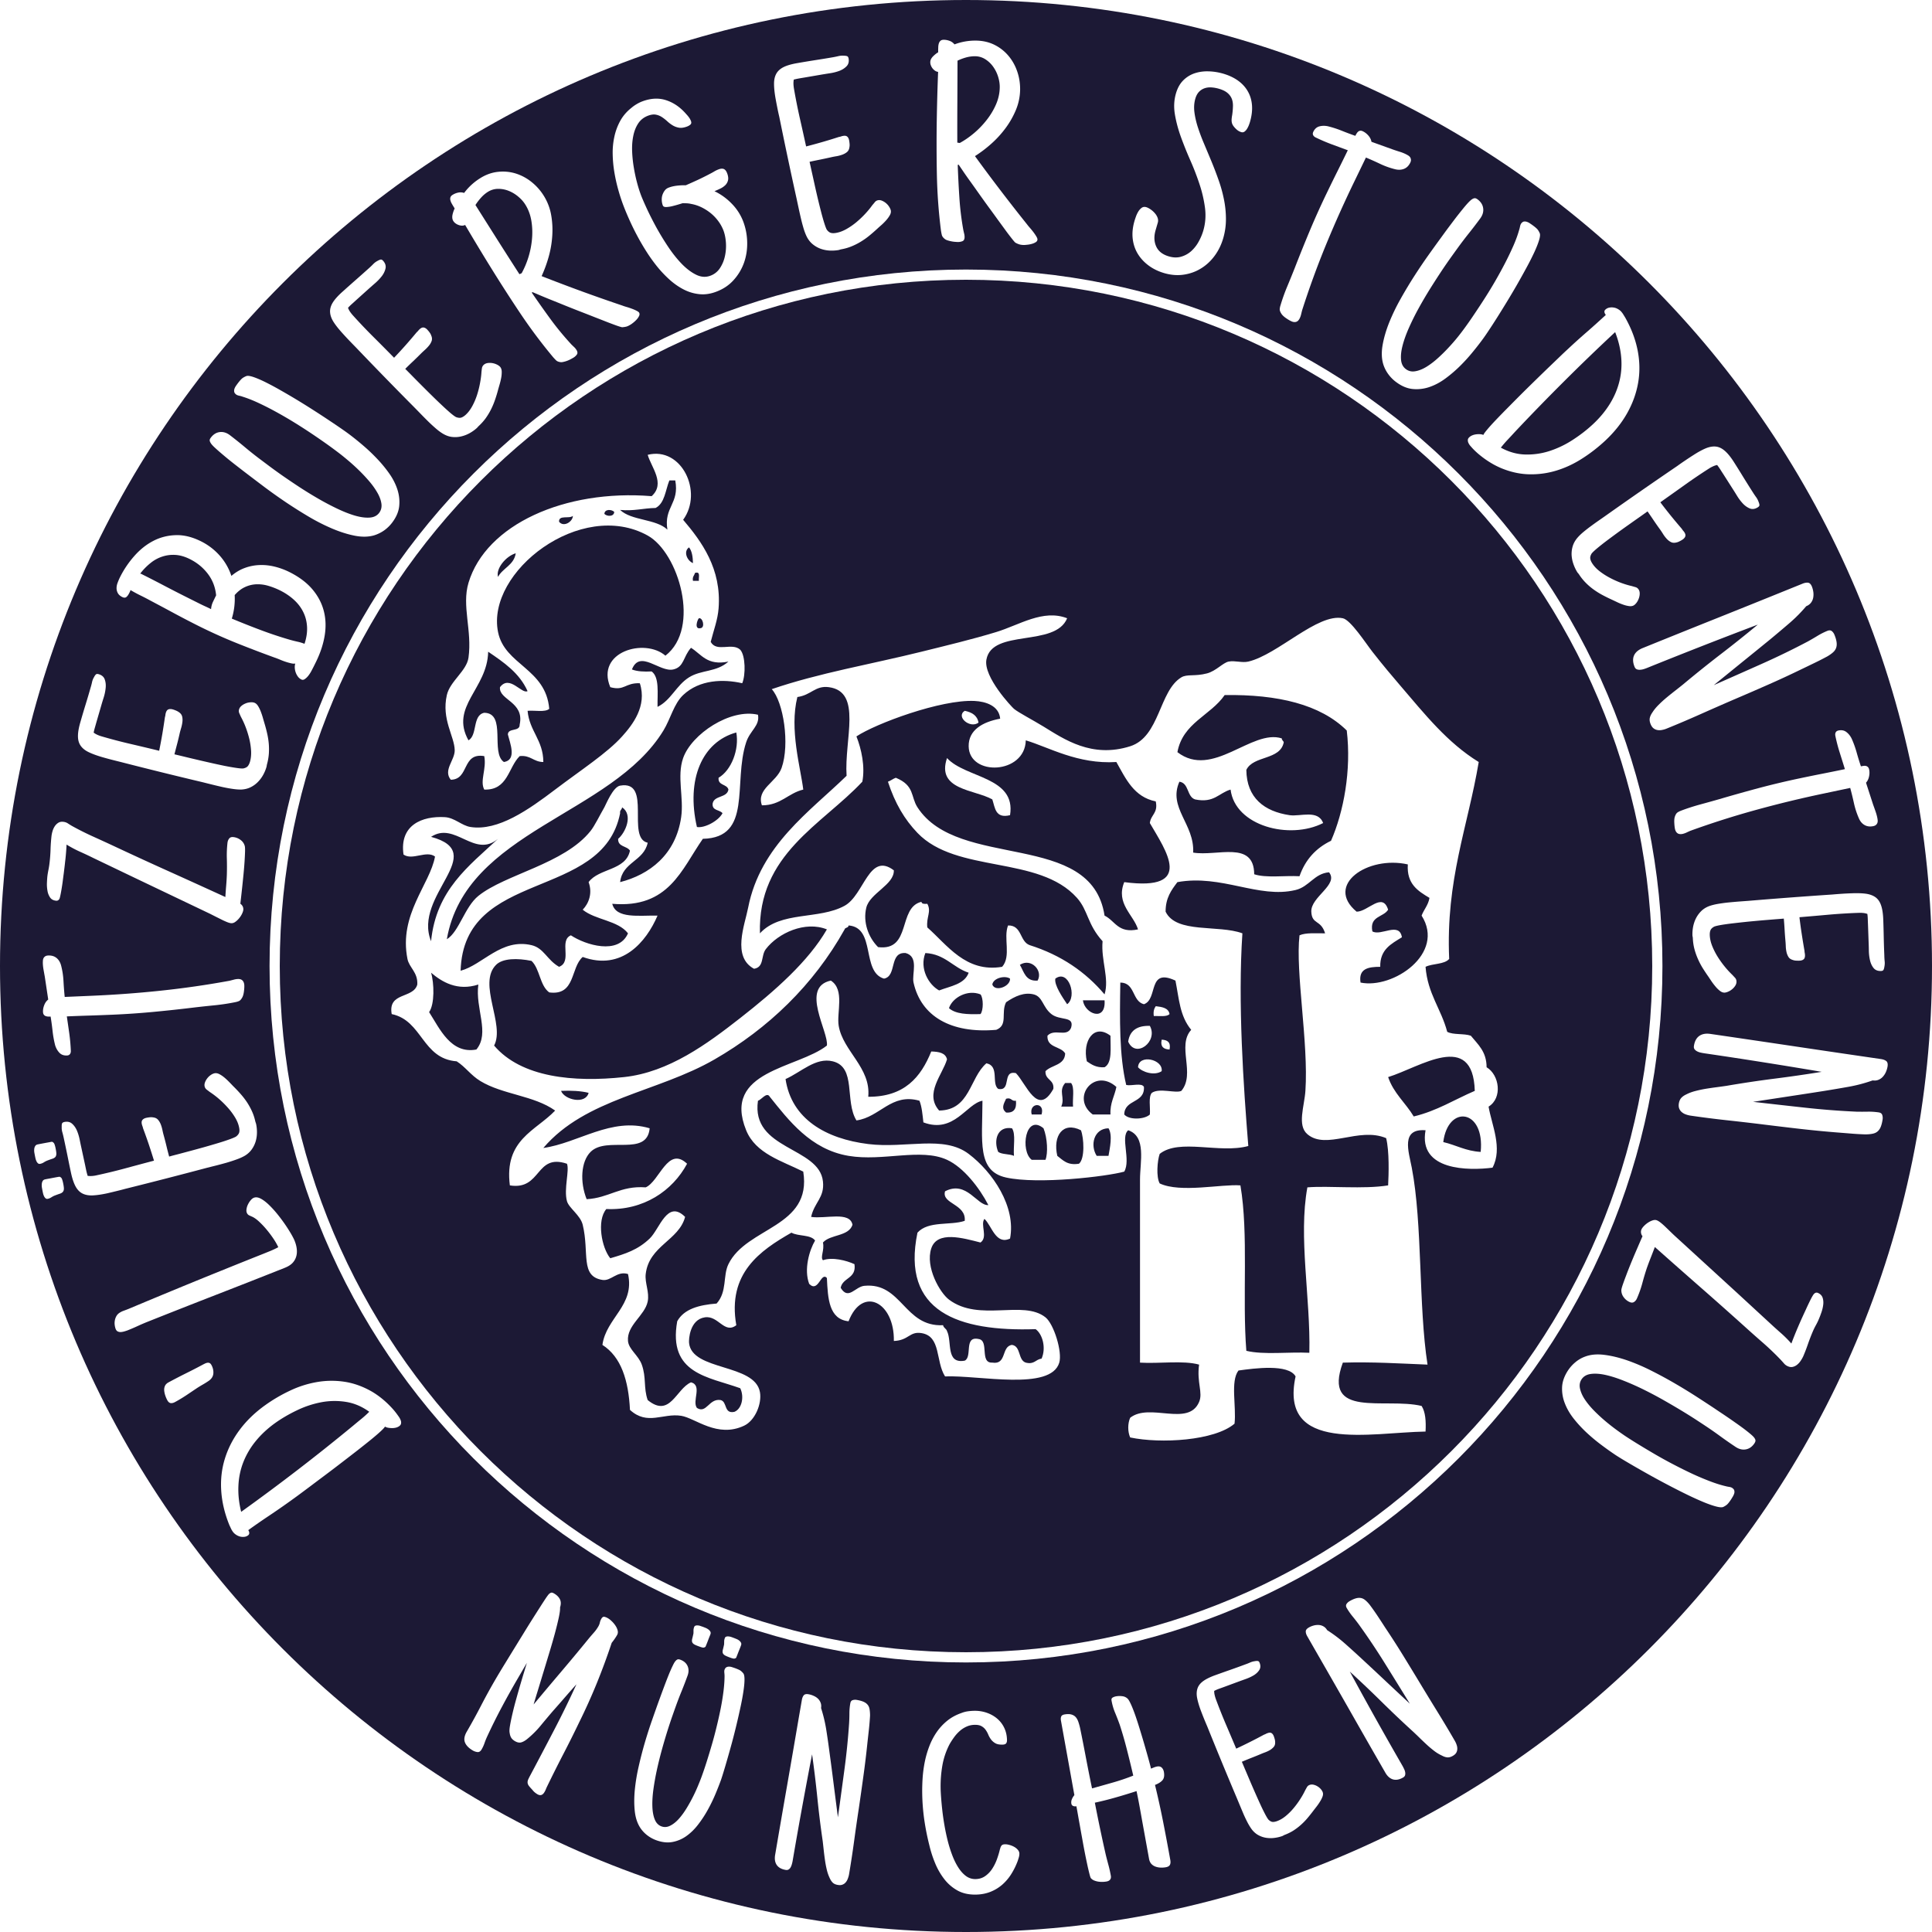 <svg xmlns="http://www.w3.org/2000/svg" xmlns:xlink="http://www.w3.org/1999/xlink" width="756.818" height="756.818" viewBox="0 0 567.613 567.613" version="1.2"><defs><symbol overflow="visible" id="r" style="overflow:visible"><path style="stroke:none" d="M39.734-1.719a84.533 84.533 0 0 1-3 3.86A51.319 51.319 0 0 1 33 6.266a39.464 39.464 0 0 1-4.297 3.687c-1.512 1.125-3.074 1.961-4.687 2.516a11.71 11.71 0 0 1-4.875.61c-1.637-.138-3.262-.798-4.875-1.985a10.645 10.645 0 0 1-2.329-2.297 9.997 9.997 0 0 1-1.5-2.875c-.523-1.649-.605-3.531-.25-5.656.364-2.125 1.004-4.344 1.922-6.657a59.373 59.373 0 0 1 3.391-7.03 130.047 130.047 0 0 1 4.125-6.86 164.068 164.068 0 0 1 4.156-6.14 461.107 461.107 0 0 1 3.485-4.829c.25-.344.609-.836 1.078-1.484.476-.657 1.015-1.38 1.61-2.172.593-.79 1.206-1.602 1.843-2.438.644-.832 1.27-1.617 1.875-2.36.601-.75 1.148-1.39 1.64-1.921.5-.531.899-.89 1.204-1.078.3-.188.562-.281.78-.281.22-.008.485.101.798.328.968.718 1.52 1.59 1.656 2.61.145 1.01-.137 2.007-.844 2.983a131.36 131.36 0 0 1-3.25 4.25 120.29 120.29 0 0 0-3.234 4.235c-.461.637-1.133 1.57-2.016 2.797a155.114 155.114 0 0 0-2.922 4.234 253.284 253.284 0 0 0-3.359 5.219 124.895 124.895 0 0 0-3.344 5.703 74.63 74.63 0 0 0-2.828 5.688c-.836 1.875-1.46 3.617-1.875 5.218-.418 1.602-.57 3.008-.453 4.219.113 1.219.598 2.133 1.453 2.75.8.594 1.727.79 2.781.594 1.063-.188 2.157-.633 3.282-1.328 1.132-.7 2.27-1.57 3.406-2.61A49.352 49.352 0 0 0 29.75.72c1-1.082 1.89-2.114 2.672-3.094a72.862 72.862 0 0 0 1.812-2.375 110.026 110.026 0 0 0 2.828-4.047 235.789 235.789 0 0 0 3.126-4.75 132.48 132.48 0 0 0 3.14-5.156c1.031-1.79 1.992-3.55 2.89-5.281a91.47 91.47 0 0 0 2.423-5.063c.718-1.644 1.273-3.176 1.672-4.594.082-.226.164-.547.25-.953.082-.414.19-.722.328-.922.257-.351.53-.554.812-.609.29-.05.582-.023.875.078.3.094.594.242.875.438.29.187.555.37.797.547.52.375.938.714 1.25 1.015.313.293.598.735.86 1.328.175.387.113 1.074-.188 2.063-.293.98-.758 2.156-1.39 3.531a79.254 79.254 0 0 1-2.313 4.563 254.294 254.294 0 0 1-2.828 5.078c-.993 1.718-2 3.422-3.032 5.109a356.14 356.14 0 0 1-2.89 4.656c-.899 1.418-1.7 2.653-2.407 3.703a61.303 61.303 0 0 1-1.578 2.297zm0 0"/></symbol><symbol overflow="visible" id="a" style="overflow:visible"><path style="stroke:none" d="M-41.719-8.516a46.579 46.579 0 0 1 7.36-4.312 30.39 30.39 0 0 1 7.828-2.5 25.243 25.243 0 0 1 8.062-.11c2.719.399 5.407 1.352 8.063 2.86.668.387 1.351.836 2.047 1.344.699.511 1.382 1.07 2.046 1.671a29.09 29.09 0 0 1 1.875 1.86 19.502 19.502 0 0 1 1.532 1.875c.18.242.37.512.578.812.2.305.355.618.469.938.117.312.148.621.093.922-.05.293-.226.547-.53.765-.259.188-.571.336-.938.438a4.54 4.54 0 0 1-1.141.14c-.395 0-.773-.03-1.14-.093A2.798 2.798 0 0 1-6.5-2.25c-.094.23-.508.688-1.25 1.375-.738.688-1.703 1.516-2.89 2.484-1.196.97-2.54 2.036-4.032 3.204-1.5 1.164-3.05 2.363-4.656 3.593a363.833 363.833 0 0 1-4.813 3.656c-1.613 1.208-3.097 2.32-4.453 3.344-1.363 1.02-2.547 1.899-3.547 2.64a235.126 235.126 0 0 1-8.36 5.86 198.716 198.716 0 0 0-6.155 4.266c.18.25.277.52.297.812.011.301-.114.547-.375.735-.344.25-.727.39-1.157.422-.425.039-.843.004-1.25-.11a3.857 3.857 0 0 1-1.172-.562 3.412 3.412 0 0 1-.874-.844 5.735 5.735 0 0 1-.547-.938c-.145-.312-.301-.648-.47-1-1.382-3.417-2.179-6.777-2.39-10.078-.218-3.293.14-6.445 1.078-9.453.93-3.011 2.383-5.84 4.36-8.484 1.98-2.656 4.46-5.05 7.437-7.188zm2.875 5.282C-41.02-1.66-42.89.082-44.454 2a23.148 23.148 0 0 0-3.64 6.172c-.863 2.195-1.347 4.523-1.453 6.984-.113 2.457.156 5.004.813 7.64l.14-.108a620.659 620.659 0 0 0 16.61-12.344 610.327 610.327 0 0 0 16.14-12.86c.805-.675 1.61-1.343 2.422-2a30.362 30.362 0 0 0 2.313-2.093c-2.157-1.563-4.446-2.532-6.875-2.907a21.007 21.007 0 0 0-7.297.125A28.834 28.834 0 0 0-32.421-7c-2.333 1.117-4.474 2.371-6.423 3.766zm0 0"/></symbol><symbol overflow="visible" id="c" style="overflow:visible"><path style="stroke:none" d="M-15.328-22.563c.586-.226 1.262-.14 2.031.266.762.406 1.555 1.008 2.375 1.797a30.523 30.523 0 0 1 2.469 2.703 51.472 51.472 0 0 1 2.281 3.047 47.674 47.674 0 0 1 1.797 2.828c.5.875.84 1.54 1.016 1.985.343.855.558 1.68.64 2.468.086.793.024 1.54-.187 2.235A4.598 4.598 0 0 1-4-3.375c-.531.543-1.258 1-2.188 1.375a2640.283 2640.283 0 0 1-20 7.86 2792.6 2792.6 0 0 0-20.093 7.906c-1.051.414-2.078.851-3.078 1.312-1.008.469-2.04.91-3.094 1.328a16.56 16.56 0 0 1-.922.297 4.964 4.964 0 0 1-1 .188c-.32.02-.625-.032-.906-.157-.282-.125-.492-.367-.64-.718a4.963 4.963 0 0 1-.282-1.157 4.144 4.144 0 0 1 .016-1.28c.062-.419.187-.813.375-1.188.18-.375.433-.7.765-.97a5.335 5.335 0 0 1 1.375-.75 47.411 47.411 0 0 0 1.563-.593 2254.905 2254.905 0 0 1 19.734-8.187 2477.01 2477.01 0 0 1 19.781-7.97c.742-.3 1.485-.6 2.235-.905.742-.313 1.476-.66 2.203-1.047-.29-.664-.727-1.446-1.313-2.344a32.566 32.566 0 0 0-1.953-2.64 25.56 25.56 0 0 0-2.187-2.36c-.75-.719-1.446-1.238-2.094-1.563a32.138 32.138 0 0 1-.969-.437c-.344-.156-.586-.422-.734-.797-.125-.32-.145-.707-.063-1.156.074-.457.219-.899.438-1.328.219-.438.48-.832.781-1.188.293-.351.602-.593.922-.718zm0 0"/></symbol><symbol overflow="visible" id="d" style="overflow:visible"><path style="stroke:none" d="M-15.156-28.484c.449-.094.922-.008 1.422.25.5.261 1 .601 1.5 1.015.492.418.96.856 1.406 1.313.45.46.812.84 1.094 1.14a41.81 41.81 0 0 1 2.203 2.313c.687.773 1.32 1.586 1.89 2.437.563.856 1.059 1.75 1.485 2.688.43.937.761 1.953 1 3.047l.203.61c.187.866.277 1.745.265 2.64a9.242 9.242 0 0 1-.39 2.594 7.929 7.929 0 0 1-1.14 2.312c-.509.719-1.177 1.336-2 1.844-.657.386-1.458.75-2.407 1.093-.945.344-1.938.668-2.969.97-1.039.292-2.066.57-3.078.827-1.02.25-1.914.477-2.687.672a1518.655 1518.655 0 0 1-23.97 6.172c-.913.25-1.831.484-2.75.703-.913.227-1.835.446-2.765.657-1.57.332-2.93.523-4.078.578-1.144.05-2.129-.121-2.953-.516-.832-.398-1.52-1.078-2.063-2.047-.539-.969-1-2.312-1.374-4.031a387.213 387.213 0 0 1-1.063-5.156c-.352-1.727-.719-3.461-1.094-5.204a24.477 24.477 0 0 0-.39-1.578 4.7 4.7 0 0 1-.188-1.625c-.02-.32 0-.613.063-.875.062-.257.293-.437.687-.53.95-.196 1.719-.024 2.313.515.593.531 1.07 1.215 1.422 2.047.343.824.609 1.71.796 2.656.188.937.352 1.71.485 2.312l1.11 5.141c.105.523.214 1.047.327 1.578.117.531.258 1.055.422 1.578.438.051.875.063 1.313.032a8.819 8.819 0 0 0 1.328-.204c2.867-.617 5.68-1.296 8.437-2.046 2.762-.75 5.563-1.5 8.407-2.25a210.169 210.169 0 0 0-1.516-4.75 157.031 157.031 0 0 0-1.688-4.735 4.038 4.038 0 0 0-.187-.64 5.617 5.617 0 0 1-.188-.61c-.113-.55-.046-.969.203-1.25.243-.289.626-.492 1.157-.61.367-.07.71-.124 1.031-.155a3.619 3.619 0 0 1 1 .046c.574.075 1.027.297 1.36.672.324.367.59.805.796 1.313.2.5.36 1.039.485 1.61.117.562.23 1.054.343 1.468.305 1.094.586 2.18.844 3.25.25 1.062.524 2.125.813 3.187a93.128 93.128 0 0 1 2.468-.656c1.094-.289 2.325-.617 3.688-.984 1.367-.364 2.777-.75 4.234-1.157a251.8 251.8 0 0 0 4.11-1.203 62.327 62.327 0 0 0 3.328-1.093c.949-.344 1.578-.618 1.89-.829.493-.406.782-.812.875-1.218.094-.407.075-.91-.062-1.516-.207-.976-.617-1.96-1.234-2.953-.614-1-1.329-1.945-2.141-2.844A28.125 28.125 0 0 0-13.906-21a25.218 25.218 0 0 0-2.625-1.984c-.301-.227-.61-.461-.922-.703a1.627 1.627 0 0 1-.61-.954c-.082-.394-.039-.8.125-1.218.157-.414.383-.805.672-1.172a4.515 4.515 0 0 1 1.016-.953c.375-.258.742-.426 1.094-.5zM-64.11 8.39c-.27.062-.493.015-.672-.141a1.808 1.808 0 0 1-.469-.64 3.777 3.777 0 0 1-.281-.813 24.253 24.253 0 0 1-.156-.734c-.051-.262-.11-.57-.172-.922a3.947 3.947 0 0 1-.047-1.047c.023-.336.105-.637.25-.907.148-.261.386-.43.719-.5.136-.03.421-.09.859-.171.437-.075.914-.164 1.422-.266.5-.094.96-.18 1.375-.25.406-.074.633-.094.672-.063.324.133.543.364.656.688.117.32.203.625.266.906.18.82.273 1.438.28 1.844 0 .414-.097.738-.296.969-.195.238-.504.426-.922.562-.414.133-.945.328-1.594.578-.3.133-.597.297-.89.485a2.95 2.95 0 0 1-1 .422zm-2.22-10.282c-.269.063-.491.024-.671-.125a1.773 1.773 0 0 1-.469-.64 4.094 4.094 0 0 1-.281-.813 41.809 41.809 0 0 1-.156-.734c-.051-.258-.11-.567-.172-.922a3.838 3.838 0 0 1-.047-1.031c.023-.344.11-.645.266-.907.148-.269.386-.44.718-.515.137-.031.422-.086.86-.172.43-.082.898-.172 1.406-.266.512-.093.969-.175 1.375-.25.406-.082.633-.109.672-.078.324.149.543.383.656.703.117.313.203.618.266.907.18.824.273 1.445.281 1.859 0 .406-.094.73-.281.969-.196.23-.504.414-.922.547-.426.136-.961.328-1.61.578-.3.136-.597.297-.89.484-.29.188-.625.324-1 .406zm0 0"/></symbol><symbol overflow="visible" id="e" style="overflow:visible"><path style="stroke:none" d="M-56.797-26.078c.98-.04 1.793.203 2.438.734.636.524 1.078 1.25 1.328 2.188.386 1.48.62 3.008.703 4.578.086 1.574.203 3.133.36 4.672l8-.344c6.78-.29 13.538-.79 20.265-1.5a265.669 265.669 0 0 0 20.14-2.906c.407-.102.813-.207 1.22-.313a5.52 5.52 0 0 1 1.187-.203c.648-.031 1.125.121 1.437.453.313.324.485.793.516 1.407.02.492-.016 1.093-.11 1.812-.093.719-.25 1.29-.468 1.703-.301.555-.614.914-.938 1.078-.332.156-.781.29-1.344.39a62.847 62.847 0 0 1-5.703.86c-1.906.188-3.812.39-5.718.61-4.082.5-8.149.945-12.204 1.328-4.05.386-8.128.668-12.234.844-2.226.093-4.445.18-6.656.25a420.94 420.94 0 0 0-6.766.25c.242 1.656.48 3.324.719 5 .23 1.68.383 3.363.453 5.062.024.406-.062.738-.25 1-.195.27-.5.41-.906.422-.938.039-1.68-.242-2.234-.844-.551-.594-.958-1.32-1.22-2.172a30.322 30.322 0 0 1-.75-4.156 82.815 82.815 0 0 0-.577-4.266c-.27.012-.532.012-.782 0a2.318 2.318 0 0 1-.703-.156 1.16 1.16 0 0 1-.515-.406c-.145-.188-.223-.453-.235-.797-.031-.645.09-1.313.36-2 .261-.688.652-1.234 1.172-1.64l-1-6.672c-.114-.633-.227-1.274-.344-1.922a13.59 13.59 0 0 1-.235-1.938 8.97 8.97 0 0 1 .016-.86c.012-.288.074-.546.188-.765.105-.219.273-.398.5-.547.218-.144.515-.222.89-.234zm0 0"/></symbol><symbol overflow="visible" id="f" style="overflow:visible"><path style="stroke:none" d="M-1.594-25.64c.774.085 1.469.359 2.094.828A3.199 3.199 0 0 1 1.75-23c.07.273.098.813.078 1.625-.023.805-.07 1.766-.14 2.89a118.338 118.338 0 0 1-.297 3.626c-.125 1.293-.25 2.527-.375 3.703C.89-9.976.773-8.93.672-8.016c-.106.907-.18 1.563-.219 1.97.281.179.504.429.672.75.164.323.227.679.188 1.062-.043.343-.18.746-.407 1.203-.23.46-.523.898-.875 1.312A5.8 5.8 0 0 1-1.094-.687c-.406.273-.812.386-1.218.343-.352-.039-.801-.176-1.344-.406a25.064 25.064 0 0 1-1.672-.781c-.582-.29-1.156-.578-1.719-.86l-1.39-.703-22.516-10.75L-42.75-19.5c-1.3-.645-2.617-1.266-3.953-1.86a35.09 35.09 0 0 1-3.906-2.078 63.59 63.59 0 0 1-.172 2.61c-.07.855-.16 1.71-.266 2.562-.02.243-.066.664-.14 1.266-.07.594-.157 1.277-.25 2.047-.102.762-.208 1.562-.313 2.406a64.872 64.872 0 0 1-.36 2.36c-.124.73-.242 1.355-.359 1.874-.113.524-.21.829-.297.922-.238.344-.554.493-.953.438-.781-.082-1.36-.399-1.734-.953a4.88 4.88 0 0 1-.766-1.969 10.78 10.78 0 0 1-.156-2.313c.031-.789.078-1.472.14-2.046a27.4 27.4 0 0 1 .329-1.907 23.86 23.86 0 0 0 .297-1.922c.156-1.332.257-2.66.297-3.984.042-1.332.136-2.64.28-3.922a8.88 8.88 0 0 1 .313-1.453 5.106 5.106 0 0 1 .657-1.422c.28-.414.624-.75 1.03-1 .407-.258.903-.351 1.485-.281.492.055.918.2 1.281.438.368.242.766.492 1.203.75a87.086 87.086 0 0 0 6.563 3.28c2.2.993 4.406 2.009 6.625 3.048 5.324 2.492 10.637 4.93 15.938 7.312A2943.251 2943.251 0 0 1-3.954-8.03c.062-1.094.14-2.192.234-3.297.094-1.102.164-2.207.203-3.313.043-1.539.043-3.086 0-4.64a32.73 32.73 0 0 1 .188-4.703c.062-.489.23-.899.5-1.235.262-.343.672-.484 1.234-.422zm0 0"/></symbol><symbol overflow="visible" id="g" style="overflow:visible"><path style="stroke:none" d="M.172-32.266c.445.125.828.422 1.14.891.313.469.586 1.008.829 1.61.238.605.445 1.214.625 1.828.175.617.32 1.12.437 1.515.32 1.043.598 2.07.828 3.078.239 1.012.407 2.028.5 3.047.094 1.024.102 2.047.032 3.078A15.883 15.883 0 0 1 4-14.062l-.11.624a11.29 11.29 0 0 1-1.015 2.454 9.534 9.534 0 0 1-1.578 2.093 7.783 7.783 0 0 1-2.094 1.5c-.781.387-1.66.61-2.64.672-.758.024-1.641-.039-2.641-.187-1-.145-2.02-.332-3.063-.563-1.05-.238-2.082-.484-3.093-.734-1.008-.25-1.907-.473-2.688-.672a1316.453 1316.453 0 0 1-24.047-5.938c-.914-.226-1.828-.457-2.734-.687a108.63 108.63 0 0 1-2.734-.75c-1.551-.457-2.844-.93-3.876-1.422-1.039-.488-1.832-1.11-2.374-1.86-.54-.75-.817-1.675-.829-2.78-.02-1.114.215-2.508.703-4.188.481-1.688.981-3.375 1.5-5.063a222.29 222.29 0 0 0 1.516-5.109c.156-.508.293-1.023.406-1.547a4.697 4.697 0 0 1 .594-1.515c.149-.301.313-.551.5-.75.18-.196.461-.239.844-.125.93.261 1.527.773 1.797 1.53.273.75.367 1.575.281 2.47a13.674 13.674 0 0 1-.547 2.734c-.289.918-.52 1.668-.687 2.25l-1.47 5.063c-.144.511-.288 1.027-.437 1.546a17.227 17.227 0 0 0-.39 1.578c.343.262.718.481 1.125.657.398.18.812.328 1.25.453 2.824.824 5.625 1.558 8.406 2.203 2.781.648 5.605 1.32 8.469 2.016.336-1.645.64-3.286.922-4.922a217.1 217.1 0 0 0 .765-4.938c.074-.238.121-.457.14-.656.024-.207.063-.414.126-.625.156-.54.414-.879.765-1.016.344-.132.778-.129 1.297.016.356.105.684.227.985.36a4.1 4.1 0 0 1 .875.5c.468.335.761.745.875 1.234.117.48.14.996.078 1.547a10.792 10.792 0 0 1-.328 1.656 46.15 46.15 0 0 0-.406 1.437c-.25 1.118-.508 2.204-.782 3.266a314.629 314.629 0 0 0-.828 3.188c.555.125 1.387.324 2.5.593 1.106.274 2.344.57 3.719.89 1.367.325 2.789.653 4.266.985 1.468.336 2.859.637 4.171.907 1.313.261 2.47.464 3.47.609.991.148 1.671.203 2.046.172.625-.125 1.078-.344 1.36-.656.273-.32.495-.774.671-1.36.274-.969.375-2.035.313-3.203a20.47 20.47 0 0 0-.531-3.516 29.232 29.232 0 0 0-1.079-3.453 24.466 24.466 0 0 0-1.375-2.984 91.57 91.57 0 0 1-.468-1.047 1.575 1.575 0 0 1-.079-1.125c.118-.395.344-.738.688-1.031.336-.29.719-.524 1.156-.703.43-.188.871-.301 1.328-.344.461-.05.856-.031 1.188.062zm0 0"/></symbol><symbol overflow="visible" id="h" style="overflow:visible"><path style="stroke:none" d="M-.578-34.266c2.82 1.418 5.055 3.102 6.703 5.047 1.645 1.95 2.766 4.078 3.36 6.39.593 2.306.671 4.747.234 7.329-.438 2.574-1.32 5.184-2.64 7.828l-.61 1.234c-.125.243-.313.602-.563 1.079-.242.48-.531.949-.875 1.406-.336.45-.695.808-1.078 1.078-.375.273-.73.324-1.062.156a2.77 2.77 0 0 1-1-.828 4.598 4.598 0 0 1-.657-1.219 4.965 4.965 0 0 1-.28-1.343 3.872 3.872 0 0 1 .14-1.297c-.336.062-.73.043-1.188-.063a15.866 15.866 0 0 1-1.437-.39c-.5-.157-.977-.329-1.438-.516-.469-.195-.863-.36-1.187-.484a381.582 381.582 0 0 1-11.719-4.454 153.242 153.242 0 0 1-11.484-5.156 280.499 280.499 0 0 1-7.094-3.687 961.605 961.605 0 0 0-7.078-3.782 64.205 64.205 0 0 0-2.907-1.5c-.968-.476-1.93-1-2.89-1.562-.02.168-.07.336-.156.5-.082.168-.176.352-.282.547a3.164 3.164 0 0 1-.718.969c-.313.28-.723.297-1.235.046-.625-.312-1.062-.695-1.312-1.156a2.983 2.983 0 0 1-.375-1.453c0-.52.105-1.05.312-1.594.2-.539.422-1.066.672-1.578A28.86 28.86 0 0 1-46.188-39c1.657-1.883 3.508-3.36 5.547-4.422 2.032-1.062 4.235-1.629 6.61-1.703 2.375-.082 4.855.523 7.437 1.812a18.058 18.058 0 0 1 5.5 4.204 17.066 17.066 0 0 1 3.422 5.953c1.262-1.07 2.602-1.86 4.016-2.36a13.866 13.866 0 0 1 4.328-.828c1.469-.05 2.95.11 4.437.485 1.48.367 2.918.898 4.313 1.593zm-29.266-3.812c-1.445-.727-2.843-1.14-4.187-1.234a10.142 10.142 0 0 0-3.89.468 10.744 10.744 0 0 0-3.5 1.907 17.828 17.828 0 0 0-3.048 3.124c.149.012.274.043.375.094.094.043.172.086.235.125a361.025 361.025 0 0 1 6.75 3.469c2.21 1.156 4.449 2.305 6.718 3.438l3.75 1.875c.493.242.993.476 1.5.703.5.23 1 .468 1.5.718.063-.77.246-1.472.547-2.109.305-.645.617-1.29.938-1.938-.227-2.382-1.035-4.488-2.422-6.312-1.383-1.82-3.14-3.266-5.266-4.328zm26.5 9.203a21.4 21.4 0 0 0-3.515-1.375 10.914 10.914 0 0 0-3.516-.438 8.707 8.707 0 0 0-3.328.829c-1.063.492-2.063 1.273-3 2.343a19.849 19.849 0 0 1-.844 6.907 250.292 250.292 0 0 0 8.516 3.375 117.033 117.033 0 0 0 8.703 2.89 49.7 49.7 0 0 0 2.062.516 13.3 13.3 0 0 1 2.079.625c.57-1.707.82-3.344.75-4.906-.075-1.57-.434-3.02-1.079-4.344-.636-1.332-1.543-2.54-2.718-3.625-1.176-1.082-2.547-2.016-4.11-2.797Zm0 0"/></symbol><symbol overflow="visible" id="i" style="overflow:visible"><path style="stroke:none" d="M-.844-39.75a82.817 82.817 0 0 1 3.797 3.078 51.84 51.84 0 0 1 4.031 3.828 37.65 37.65 0 0 1 3.61 4.375c1.082 1.532 1.883 3.11 2.406 4.735.52 1.625.691 3.257.516 4.89-.18 1.637-.875 3.25-2.094 4.844a10.744 10.744 0 0 1-2.344 2.266 10.696 10.696 0 0 1-2.937 1.437c-1.657.48-3.543.516-5.657.11-2.113-.415-4.316-1.11-6.609-2.079a58.304 58.304 0 0 1-6.953-3.53 139.073 139.073 0 0 1-6.781-4.282 163.07 163.07 0 0 1-6.032-4.281 1106.03 1106.03 0 0 1-6.203-4.703c-.644-.5-1.36-1.051-2.14-1.657a131.686 131.686 0 0 1-2.391-1.89 133.36 133.36 0 0 1-2.313-1.938 57.91 57.91 0 0 1-1.89-1.687c-.531-.508-.879-.914-1.047-1.22-.188-.3-.281-.562-.281-.78 0-.227.12-.493.36-.797.73-.957 1.605-1.492 2.624-1.61 1.024-.113 2.012.196 2.969.922a131.86 131.86 0 0 1 4.187 3.344 110.675 110.675 0 0 0 4.157 3.328c.625.469 1.543 1.156 2.75 2.063 1.199.906 2.59 1.918 4.172 3.03a235.03 235.03 0 0 0 5.156 3.485c1.855 1.211 3.73 2.36 5.625 3.453a78.28 78.28 0 0 0 5.625 2.953c1.855.875 3.574 1.543 5.156 2 1.594.45 3 .633 4.219.547 1.218-.082 2.144-.539 2.781-1.375.602-.8.82-1.734.656-2.797-.168-1.062-.59-2.16-1.265-3.296-.668-1.145-1.508-2.297-2.516-3.453a49.114 49.114 0 0 0-3.125-3.282 57.36 57.36 0 0 0-3.047-2.734 67.736 67.736 0 0 0-2.312-1.875 132.854 132.854 0 0 0-3.985-2.938 221.675 221.675 0 0 0-4.687-3.218 166.261 166.261 0 0 0-5.094-3.25 122.176 122.176 0 0 0-5.203-3 84.049 84.049 0 0 0-5.016-2.532c-1.625-.75-3.14-1.343-4.547-1.78-.226-.095-.547-.18-.953-.267-.414-.093-.718-.21-.906-.359-.344-.258-.535-.535-.578-.828-.05-.29-.024-.582.078-.875.105-.29.258-.578.453-.86.2-.288.387-.55.563-.78.398-.52.746-.926 1.047-1.22.304-.3.757-.578 1.359-.828.387-.175 1.07-.101 2.047.22.98.323 2.152.82 3.515 1.484a85.368 85.368 0 0 1 4.5 2.406c1.637.93 3.309 1.906 5.016 2.937 1.7 1.032 3.383 2.086 5.047 3.157a256.363 256.363 0 0 1 4.578 3 190.83 190.83 0 0 1 3.656 2.484 60.372 60.372 0 0 1 2.25 1.625zm0 0"/></symbol><symbol overflow="visible" id="j" style="overflow:visible"><path style="stroke:none" d="M17.188-27.328c.3.344.46.797.484 1.36a8.75 8.75 0 0 1-.14 1.812 19.818 19.818 0 0 1-.438 1.875c-.18.617-.324 1.12-.438 1.515a39.444 39.444 0 0 1-.922 3.063 22.56 22.56 0 0 1-1.187 2.86c-.45.905-.977 1.78-1.578 2.624a15.73 15.73 0 0 1-2.14 2.375l-.438.485a11.637 11.637 0 0 1-2.172 1.546 9.47 9.47 0 0 1-2.438.938c-.843.2-1.703.258-2.578.172-.867-.082-1.719-.36-2.562-.828-.676-.375-1.395-.883-2.157-1.532-.77-.656-1.539-1.359-2.312-2.109-.77-.758-1.516-1.508-2.235-2.25-.726-.75-1.378-1.414-1.953-2A1295.687 1295.687 0 0 1-25.28-33.14c-.664-.675-1.32-1.351-1.969-2.03a89.668 89.668 0 0 1-1.938-2.095c-1.082-1.195-1.93-2.273-2.546-3.234-.614-.969-.953-1.91-1.016-2.828-.07-.926.18-1.863.75-2.813.574-.945 1.512-2.004 2.813-3.172a388.576 388.576 0 0 1 3.953-3.515 467.871 467.871 0 0 0 3.968-3.531c.407-.364.797-.739 1.172-1.125a4.98 4.98 0 0 1 1.297-.97c.281-.163.555-.284.813-.358.261-.083.527.027.797.328.648.718.886 1.476.718 2.265-.176.782-.535 1.532-1.078 2.25a14.63 14.63 0 0 1-1.906 2.016c-.719.625-1.305 1.14-1.766 1.547l-3.922 3.531c-.382.355-.78.715-1.187 1.078-.406.356-.79.734-1.156 1.14.148.407.343.794.593 1.157.25.367.528.715.828 1.047a157.037 157.037 0 0 0 6 6.312 653.398 653.398 0 0 1 6.11 6.157 149.058 149.058 0 0 0 3.39-3.688 156.023 156.023 0 0 0 3.25-3.797c.188-.164.344-.328.47-.484.124-.156.273-.305.437-.453.418-.375.812-.524 1.187-.453.367.062.73.297 1.094.703.25.273.469.543.656.812.188.262.34.559.453.89.22.524.258 1.024.11 1.5a4.306 4.306 0 0 1-.75 1.345c-.344.43-.727.84-1.156 1.234-.426.387-.797.73-1.11 1.031-.8.805-1.598 1.586-2.39 2.344-.801.75-1.586 1.512-2.36 2.281.399.399.996 1 1.797 1.813.793.812 1.688 1.718 2.688 2.718.992 1 2.027 2.032 3.109 3.094A155.978 155.978 0 0 0 0-16.125a75.116 75.116 0 0 0 2.594 2.36c.77.648 1.328 1.054 1.672 1.218.593.219 1.086.274 1.484.156.406-.125.836-.39 1.297-.796.738-.665 1.39-1.516 1.953-2.547A19.32 19.32 0 0 0 10.406-19a27.58 27.58 0 0 0 .89-3.516c.227-1.187.368-2.27.423-3.25.039-.382.086-.77.14-1.156.063-.383.239-.71.532-.984.3-.27.671-.442 1.109-.516.445-.07.898-.07 1.36 0 .468.074.91.211 1.328.406.425.2.757.43 1 .688zm0 0"/></symbol><symbol overflow="visible" id="k" style="overflow:visible"><path style="stroke:none" d="M29.36-18.297c.163.281.171.602.015.953a4.24 4.24 0 0 1-.703 1.047 8.674 8.674 0 0 1-1 .938c-.344.273-.61.464-.797.578-.46.281-.855.476-1.187.578a6.726 6.726 0 0 1-1.282.203c-.148 0-.593-.125-1.343-.375-.743-.258-1.684-.61-2.829-1.047-1.136-.445-2.43-.953-3.875-1.515a494.182 494.182 0 0 0-4.437-1.735 405.481 405.481 0 0 1-4.531-1.797c-1.5-.613-2.883-1.172-4.141-1.672C1.988-22.648.895-23.1-.031-23.5c-.926-.395-1.582-.672-1.969-.828l-.156.187a329.158 329.158 0 0 0 5.562 7.86A85.383 85.383 0 0 0 9.5-8.906c.238.23.492.476.766.734.27.25.504.54.703.86.32.523.36.964.11 1.328a3.4 3.4 0 0 1-1 .921c-.231.137-.513.293-.845.47a8.143 8.143 0 0 1-2.203.797c-.344.073-.648.085-.906.03-.492-.082-.867-.242-1.125-.484-.262-.25-.559-.563-.89-.938a152.878 152.878 0 0 1-9.813-13.125 457.975 457.975 0 0 1-8.828-13.75c-1.25-2.019-2.461-4.007-3.64-5.968a585.927 585.927 0 0 1-3.579-6.016 2.071 2.071 0 0 1-.922.203 3.092 3.092 0 0 1-1.015-.203 3.397 3.397 0 0 1-.907-.484 2.642 2.642 0 0 1-.64-.688 2.046 2.046 0 0 1-.282-.875 3.203 3.203 0 0 1 .063-.984c.074-.332.168-.66.281-.984.117-.32.23-.598.344-.829l-.375-.625c-.145-.226-.3-.492-.469-.797-.176-.3-.305-.609-.39-.921a1.595 1.595 0 0 1-.016-.907c.086-.289.308-.547.672-.765a4.93 4.93 0 0 1 1.593-.64 3.255 3.255 0 0 1 1.766.093 17.264 17.264 0 0 1 4.813-4.39c1.668-1.032 3.398-1.634 5.187-1.813a12.815 12.815 0 0 1 5.188.5 14.12 14.12 0 0 1 4.64 2.5 15.866 15.866 0 0 1 3.625 4.11 15.766 15.766 0 0 1 2.125 5.608c.352 2.012.457 4.06.313 6.141A29.746 29.746 0 0 1 2.78-34.64 39.031 39.031 0 0 1 .72-29.016a571.513 571.513 0 0 0 11.797 4.47A525.273 525.273 0 0 0 24.5-20.345c.227.094.586.215 1.078.36.488.136 1 .304 1.531.5.532.187 1.008.39 1.438.609.426.21.695.402.812.578zM-4.017-49.953c-.52-.852-1.21-1.645-2.078-2.375a10.106 10.106 0 0 0-2.812-1.719 8.255 8.255 0 0 0-3.11-.61c-1.07 0-2.078.29-3.015.86a9.434 9.434 0 0 0-2.031 1.719 16.522 16.522 0 0 0-1.657 2.172c2.149 3.398 4.293 6.793 6.438 10.187 2.148 3.387 4.308 6.766 6.484 10.14l.656-.296a25.473 25.473 0 0 0 1.985-4.703 25.752 25.752 0 0 0 1.047-5.297c.168-1.813.109-3.586-.172-5.328-.281-1.75-.86-3.332-1.735-4.75zm0 0"/></symbol><symbol overflow="visible" id="l" style="overflow:visible"><path style="stroke:none" d="M21.578-39.156c.3.804.39 1.484.266 2.047a2.957 2.957 0 0 1-.782 1.437 5.417 5.417 0 0 1-1.453 1.016c-.574.281-1.156.543-1.75.781a17.627 17.627 0 0 1 5.078 3.672 15.13 15.13 0 0 1 3.375 5.25 18.212 18.212 0 0 1 1.157 6.062c.05 2.106-.258 4.106-.922 6A15.17 15.17 0 0 1 23.5-7.78c-1.355 1.523-3.063 2.668-5.125 3.437-1.637.625-3.23.871-4.781.735a12.752 12.752 0 0 1-4.5-1.25c-1.45-.707-2.84-1.641-4.172-2.797a34.096 34.096 0 0 1-3.766-3.907 48.365 48.365 0 0 1-3.312-4.609 68.658 68.658 0 0 1-2.813-4.844 72.843 72.843 0 0 1-2.265-4.656 76.394 76.394 0 0 1-1.688-4.062 52.984 52.984 0 0 1-1.5-4.61 49.278 49.278 0 0 1-1.14-5.14 36.578 36.578 0 0 1-.485-5.297 21.803 21.803 0 0 1 .5-5.125c.356-1.645.93-3.188 1.719-4.625.793-1.446 1.883-2.719 3.265-3.813.5-.426 1.024-.797 1.563-1.11.531-.32 1.09-.593 1.672-.812 2.523-.945 4.875-1.05 7.062-.312 2.196.73 4.149 2.094 5.86 4.094.281.293.539.605.781.937.238.324.43.68.578 1.063.164.449.11.797-.172 1.047-.281.242-.605.43-.969.562-.906.344-1.699.46-2.374.344a5.278 5.278 0 0 1-1.844-.672A9.7 9.7 0 0 1 4-54.406a12.63 12.63 0 0 0-1.578-1.235 4.835 4.835 0 0 0-1.781-.718c-.645-.125-1.407-.024-2.282.297-1.27.48-2.25 1.257-2.937 2.328-.688 1.062-1.164 2.304-1.438 3.718-.28 1.407-.382 2.93-.312 4.563.074 1.637.246 3.23.516 4.781.261 1.555.578 3.024.953 4.406a40.087 40.087 0 0 0 1.093 3.47c.375.98.954 2.32 1.735 4.015.781 1.687 1.699 3.5 2.75 5.437a80.796 80.796 0 0 0 3.515 5.782c1.29 1.93 2.63 3.609 4.016 5.046 1.395 1.43 2.805 2.493 4.234 3.188 1.426.7 2.82.793 4.188.281a5.634 5.634 0 0 0 2.812-2.25 10.26 10.26 0 0 0 1.453-3.531c.282-1.3.375-2.617.282-3.953-.094-1.332-.336-2.516-.719-3.547a11.589 11.589 0 0 0-1.531-2.766 12.931 12.931 0 0 0-2.219-2.328 14.222 14.222 0 0 0-2.734-1.734 11.565 11.565 0 0 0-3.047-.985 6.738 6.738 0 0 0-1.219-.172c-.43-.019-.852-.03-1.266-.03-.21.073-.617.198-1.218.374-.594.18-1.211.344-1.844.5-.625.149-1.211.23-1.75.25-.543.012-.875-.148-1-.484a4.98 4.98 0 0 1-.297-1.469c-.031-.539.023-1.05.172-1.531.156-.488.379-.93.672-1.328.289-.407.687-.703 1.187-.89.727-.282 1.555-.474 2.485-.579.925-.102 1.77-.14 2.53-.11 1.24-.538 2.458-1.085 3.657-1.64a78.28 78.28 0 0 0 3.531-1.766c.407-.207.801-.425 1.188-.656a7.569 7.569 0 0 1 1.265-.61c.614-.238 1.125-.273 1.532-.109.406.168.734.578.984 1.235zm0 0"/></symbol><symbol overflow="visible" id="m" style="overflow:visible"><path style="stroke:none" d="M29.11-13.938c.07.45-.04.918-.329 1.407-.281.492-.64.98-1.078 1.469-.43.48-.883.933-1.36 1.359-.48.418-.87.765-1.171 1.047a54.464 54.464 0 0 1-2.406 2.094 21.723 21.723 0 0 1-2.532 1.78c-.875.532-1.793.993-2.75 1.376-.96.386-1.984.672-3.078.86l-.625.187c-.875.148-1.761.199-2.656.156a9.408 9.408 0 0 1-2.563-.5 8.054 8.054 0 0 1-2.265-1.25c-.7-.54-1.281-1.227-1.75-2.063-.367-.687-.7-1.504-1-2.453a48.598 48.598 0 0 1-.813-3.015c-.25-1.063-.484-2.102-.703-3.125-.219-1.02-.414-1.922-.578-2.704A1396.734 1396.734 0 0 1-3.672-41.53a64.317 64.317 0 0 1-.594-2.766c-.187-.926-.363-1.86-.53-2.797-.27-1.582-.407-2.945-.407-4.093-.008-1.145.203-2.126.64-2.938.438-.813 1.153-1.469 2.141-1.969.992-.5 2.352-.894 4.078-1.187 1.719-.301 3.446-.586 5.188-.86 1.75-.27 3.504-.554 5.265-.859a26.914 26.914 0 0 0 1.579-.328 5.385 5.385 0 0 1 1.624-.125c.32 0 .614.039.876.11.269.073.44.312.515.718.156.95-.047 1.71-.61 2.281-.562.574-1.265 1.024-2.109 1.344-.843.313-1.742.543-2.687.688-.95.148-1.73.273-2.344.374l-5.187.891c-.524.086-1.047.172-1.579.266-.53.093-1.062.21-1.593.343-.074.43-.106.86-.094 1.297.02.438.066.883.14 1.328.5 2.899 1.063 5.743 1.688 8.532.633 2.781 1.266 5.61 1.89 8.484 1.626-.414 3.227-.851 4.813-1.312 1.594-.457 3.192-.946 4.797-1.47.25-.038.469-.093.656-.155a2.9 2.9 0 0 1 .61-.157c.55-.101.96-.023 1.234.235.281.25.461.648.547 1.187.063.367.102.711.125 1.032.02.324-.008.656-.078 1-.094.562-.336 1-.719 1.312-.387.313-.84.563-1.36.75a9.628 9.628 0 0 1-1.624.438c-.574.093-1.07.187-1.485.28-1.117.25-2.21.485-3.28.704-1.075.21-2.15.433-3.22.672.125.543.305 1.37.547 2.484.25 1.106.524 2.352.828 3.735.301 1.375.625 2.804.97 4.28.35 1.47.694 2.856 1.03 4.157.332 1.293.649 2.418.953 3.375.301.95.547 1.59.735 1.922.383.5.781.808 1.187.922.407.117.91.12 1.516.015.988-.164 1.992-.535 3.016-1.109 1.02-.57 2-1.242 2.937-2.016A28.3 28.3 0 0 0 21.578-13c.82-.883 1.52-1.734 2.094-2.547.25-.281.492-.57.734-.875.25-.312.57-.504.969-.578.406-.063.812 0 1.219.188.414.18.8.421 1.156.734.352.305.648.652.89 1.047.25.386.407.75.47 1.094zm0 0"/></symbol><symbol overflow="visible" id="n" style="overflow:visible"><path style="stroke:none" d="M34.594.406c0 .32-.168.586-.5.797-.324.207-.711.375-1.157.5a7.434 7.434 0 0 1-1.328.25c-.449.05-.78.078-1 .078-.543-.011-.98-.07-1.312-.172-.336-.093-.73-.265-1.188-.515-.125-.086-.433-.434-.922-1.047a80.93 80.93 0 0 1-1.828-2.39c-.718-.989-1.539-2.11-2.453-3.36a415.265 415.265 0 0 0-2.812-3.86 372.57 372.57 0 0 1-2.844-3.968c-.93-1.32-1.793-2.535-2.594-3.64a113.468 113.468 0 0 1-2.031-2.907c-.563-.832-.96-1.414-1.188-1.75l-.265.078c.113 3.21.273 6.414.484 9.61.207 3.199.594 6.367 1.156 9.5.07.324.149.667.235 1.03.094.356.14.72.14 1.094-.011.614-.218 1.004-.624 1.172-.407.164-.856.25-1.344.25a24.104 24.104 0 0 1-.969-.062A8.274 8.274 0 0 1 9.078.906a7.67 7.67 0 0 1-1.11-.312 2.222 2.222 0 0 1-.78-.485c-.368-.32-.594-.656-.688-1a17.491 17.491 0 0 1-.25-1.28A155.435 155.435 0 0 1 5.047-18.5a465.315 465.315 0 0 1-.031-16.344c.039-2.375.093-4.707.156-7 .062-2.289.14-4.617.234-6.984a2.062 2.062 0 0 1-.906-.344 3.436 3.436 0 0 1-.75-.719 3.42 3.42 0 0 1-.484-.89 2.398 2.398 0 0 1-.157-.922c0-.3.07-.598.22-.89.155-.29.347-.552.577-.782a9.29 9.29 0 0 1 .766-.688c.27-.218.52-.39.75-.515v-.719c.008-.27.02-.578.031-.922.02-.351.078-.68.172-.984.102-.313.266-.567.484-.766.227-.195.555-.297.985-.297.57.012 1.133.121 1.687.328.563.2 1.04.543 1.438 1.032a17.232 17.232 0 0 1 6.406-1.11c1.969.032 3.754.45 5.36 1.25a12.719 12.719 0 0 1 4.093 3.22c1.125 1.335 1.985 2.87 2.578 4.608.594 1.731.875 3.54.844 5.422a16.047 16.047 0 0 1-1.234 5.86 25.133 25.133 0 0 1-3.047 5.36A30.03 30.03 0 0 1 21-27.689a36.882 36.882 0 0 1-4.766 3.61 531.64 531.64 0 0 0 7.547 10.125c2.551 3.344 5.16 6.683 7.828 10.015.145.2.383.493.72.876.331.374.671.789 1.015 1.234.343.45.64.883.89 1.297.25.406.368.719.36.937zM23.516-44.25c.02-1-.137-2.04-.47-3.125a10.306 10.306 0 0 0-1.452-2.953 8.212 8.212 0 0 0-2.282-2.188 5.627 5.627 0 0 0-3-.906 9.824 9.824 0 0 0-2.656.344 15.26 15.26 0 0 0-2.547.953c-.011 4.012-.027 8.027-.046 12.047-.024 4.012-.028 8.023-.016 12.031l.719.11c1.414-.77 2.812-1.735 4.187-2.891a25.725 25.725 0 0 0 3.75-3.906 20.794 20.794 0 0 0 2.735-4.578c.695-1.626 1.054-3.27 1.078-4.938zm0 0"/></symbol><symbol overflow="visible" id="p" style="overflow:visible"><path style="stroke:none" d="M30-4.625c-.555 1.918-1.387 3.637-2.5 5.156-1.117 1.531-2.438 2.77-3.969 3.719-1.523.957-3.21 1.578-5.062 1.86-1.844.288-3.766.148-5.766-.423-1.762-.511-3.308-1.261-4.64-2.25-1.325-.98-2.387-2.132-3.188-3.453-.805-1.332-1.297-2.812-1.484-4.437-.18-1.625-.012-3.328.5-5.11.101-.363.25-.812.437-1.343a8.231 8.231 0 0 1 .703-1.5 3.85 3.85 0 0 1 1-1.11c.375-.27.82-.332 1.344-.187.406.125.836.351 1.297.672.457.312.863.68 1.219 1.094.363.406.632.855.812 1.343.176.492.195.969.063 1.438l-.657 2.25c-.511 1.781-.445 3.375.204 4.781.644 1.398 1.89 2.36 3.734 2.89 1.281.376 2.473.4 3.578.079a7.556 7.556 0 0 0 2.953-1.625 10.614 10.614 0 0 0 2.172-2.766 15.468 15.468 0 0 0 1.39-3.297c.626-2.164.786-4.398.485-6.703A37.642 37.642 0 0 0 23-20.516a76.502 76.502 0 0 0-2.719-7.03 109.326 109.326 0 0 1-2.765-6.892c-.805-2.25-1.383-4.437-1.735-6.562-.355-2.133-.25-4.172.313-6.11.457-1.581 1.164-2.859 2.125-3.828a8.587 8.587 0 0 1 3.343-2.093c1.27-.426 2.618-.617 4.047-.578 1.426.03 2.86.25 4.297.656 1.727.5 3.207 1.195 4.438 2.078 1.226.887 2.187 1.938 2.875 3.156.695 1.211 1.101 2.57 1.218 4.078.114 1.5-.078 3.118-.578 4.844-.074.262-.183.586-.328.969A7.267 7.267 0 0 1 37-36.75c-.21.344-.46.625-.75.844-.293.21-.617.261-.969.156a3.62 3.62 0 0 1-1.437-.844 6.616 6.616 0 0 1-.875-.968c-.211-.301-.356-.61-.438-.922a3.549 3.549 0 0 1-.078-1.032c.02-.363.078-.797.172-1.297.133-.968.207-1.859.219-2.671.008-.813-.121-1.536-.39-2.172-.274-.633-.704-1.192-1.298-1.672-.586-.477-1.402-.867-2.453-1.172a10.29 10.29 0 0 0-2.234-.39c-.719-.04-1.387.046-2 .265a4.078 4.078 0 0 0-1.625 1.063c-.469.5-.824 1.171-1.063 2.015-.344 1.2-.433 2.496-.265 3.89.175 1.4.507 2.872 1 4.423a58.767 58.767 0 0 0 1.812 4.828c.707 1.68 1.43 3.406 2.172 5.187a107.912 107.912 0 0 1 2.094 5.469 40.782 40.782 0 0 1 1.578 5.64c.394 1.907.598 3.829.61 5.766.019 1.93-.243 3.836-.782 5.719Zm0 0"/></symbol><symbol overflow="visible" id="q" style="overflow:visible"><path style="stroke:none" d="M49.89-37.64c-.43.874-1.027 1.468-1.796 1.78-.774.313-1.633.36-2.578.141a23.256 23.256 0 0 1-4.375-1.547 93.205 93.205 0 0 0-4.266-1.906l-3.484 7.203a335.047 335.047 0 0 0-8.297 18.547 256.38 256.38 0 0 0-6.969 19.14c-.105.407-.203.805-.297 1.204-.094.406-.23.785-.406 1.14-.281.583-.64.93-1.078 1.047-.43.125-.918.051-1.469-.218-.45-.211-.969-.524-1.563-.938-.585-.418-1.007-.824-1.265-1.219-.344-.523-.512-.968-.5-1.343.02-.375.117-.829.297-1.36a54.8 54.8 0 0 1 1.953-5.422c.738-1.77 1.46-3.55 2.172-5.343a454.393 454.393 0 0 1 4.594-11.375c1.582-3.75 3.269-7.47 5.062-11.157a447.706 447.706 0 0 1 2.938-5.984c.988-1.977 1.984-4 2.984-6.063-1.586-.582-3.168-1.164-4.75-1.75a54.522 54.522 0 0 1-4.672-2c-.367-.175-.621-.41-.766-.703-.136-.289-.117-.617.063-.984.406-.844 1-1.367 1.781-1.578.79-.207 1.625-.219 2.5-.031 1.363.336 2.707.765 4.031 1.297 1.32.53 2.664 1.039 4.032 1.515.113-.238.238-.469.375-.687.132-.22.285-.399.453-.547.176-.145.379-.235.61-.266.237-.031.507.031.812.188.582.28 1.113.699 1.593 1.25.477.554.774 1.156.891 1.812l6.344 2.281c.601.211 1.218.414 1.843.61.633.187 1.243.422 1.829.703.257.125.515.266.765.422.25.148.442.324.578.531.133.2.211.434.235.703.031.262-.04.563-.203.906zm0 0"/></symbol><symbol overflow="visible" id="b" style="overflow:visible"><path style="stroke:none" d="M-47.719 18.125a187.404 187.404 0 0 1 4.969-2.578c1.668-.824 3.32-1.672 4.953-2.547.274-.148.527-.277.766-.39a2.62 2.62 0 0 1 .718-.235c.243-.031.465 0 .672.094.2.101.383.312.547.625.418.781.594 1.586.532 2.422-.07.843-.504 1.55-1.297 2.125-.57.394-1.141.754-1.703 1.078-.563.32-1.141.672-1.735 1.047-1.082.726-2.16 1.453-3.234 2.172a43.637 43.637 0 0 1-3.328 2c-.477.25-.899.343-1.266.28-.375-.062-.695-.343-.969-.843a8.224 8.224 0 0 1-.578-1.344A6.08 6.08 0 0 1-49 20.547c-.04-.48.031-.934.219-1.36.187-.43.543-.78 1.062-1.062zm0 0"/></symbol><symbol overflow="visible" id="s" style="overflow:visible"><path style="stroke:none" d="M42.484 3.125a46.83 46.83 0 0 1-6.765 5.234c-2.387 1.532-4.867 2.692-7.438 3.485a25.202 25.202 0 0 1-8 1.125c-2.75-.043-5.531-.649-8.343-1.813a24.948 24.948 0 0 1-2.22-1.078 28.008 28.008 0 0 1-4.343-3 21.537 21.537 0 0 1-1.766-1.656c-.199-.219-.421-.469-.671-.75a3.73 3.73 0 0 1-.579-.86 1.82 1.82 0 0 1-.203-.906c.008-.304.156-.578.438-.828.226-.219.515-.402.86-.547.343-.148.71-.246 1.108-.297a5.79 5.79 0 0 1 1.157-.046c.375.019.71.093 1.015.218.063-.242.414-.746 1.063-1.515.644-.782 1.5-1.727 2.562-2.844a252.062 252.062 0 0 1 3.594-3.688 806.364 806.364 0 0 1 4.14-4.171 624.05 624.05 0 0 1 4.313-4.235 552.65 552.65 0 0 1 4-3.875c1.227-1.176 2.29-2.195 3.188-3.062a111.38 111.38 0 0 1 2-1.875 190.099 190.099 0 0 1 5.547-5 245.917 245.917 0 0 0 5.562-5 1.623 1.623 0 0 1-.406-.782c-.055-.3.039-.562.281-.78.313-.29.672-.477 1.078-.563a3.44 3.44 0 0 1 1.266-.047c.426.054.832.183 1.219.39.394.211.726.454 1 .735.25.273.468.558.656.86l.578.937c1.813 3.21 3.035 6.437 3.672 9.687.633 3.242.68 6.414.14 9.516-.542 3.105-1.624 6.094-3.25 8.969-1.624 2.875-3.777 5.562-6.453 8.062zM38.922-1.75c1.969-1.832 3.601-3.797 4.906-5.89 1.313-2.102 2.254-4.301 2.828-6.594.582-2.29.77-4.657.563-7.094-.2-2.445-.793-4.938-1.782-7.469l-.124.11a612.787 612.787 0 0 0-14.891 14.359A654.483 654.483 0 0 0 16.032.469c-.712.781-1.423 1.55-2.141 2.312a32.069 32.069 0 0 0-2.032 2.36c2.332 1.28 4.727 1.953 7.188 2.015a21.335 21.335 0 0 0 7.219-1.062 28.93 28.93 0 0 0 6.78-3.282c2.165-1.406 4.126-2.925 5.876-4.562zm0 0"/></symbol><symbol overflow="visible" id="t" style="overflow:visible"><path style="stroke:none" d="M24.125 21.438c-.387.238-.86.32-1.422.25a8.625 8.625 0 0 1-1.765-.438 16.75 16.75 0 0 1-1.782-.734c-.574-.274-1.047-.496-1.422-.672a48.682 48.682 0 0 1-2.859-1.407 23.122 23.122 0 0 1-2.625-1.64 18.155 18.155 0 0 1-2.328-2 15.514 15.514 0 0 1-2-2.516l-.406-.484A12.195 12.195 0 0 1 6.359 9.39a9.543 9.543 0 0 1-.546-2.563 7.842 7.842 0 0 1 .265-2.562c.227-.844.64-1.649 1.234-2.407.489-.605 1.114-1.23 1.875-1.875a45.982 45.982 0 0 1 2.47-1.921 92.628 92.628 0 0 1 2.593-1.844c.852-.594 1.61-1.125 2.266-1.594 6.75-4.77 13.53-9.473 20.343-14.11a73.851 73.851 0 0 1 2.313-1.609c.781-.531 1.57-1.05 2.375-1.562 1.351-.875 2.555-1.535 3.61-1.985 1.062-.445 2.05-.629 2.968-.547.914.086 1.797.493 2.64 1.22.852.718 1.75 1.812 2.688 3.28a247.16 247.16 0 0 1 2.797 4.485c.926 1.5 1.867 3 2.828 4.5.29.46.594.906.906 1.344.32.43.57.902.75 1.421.133.313.22.606.25.876.032.261-.125.5-.468.718-.825.524-1.606.637-2.344.344-.742-.3-1.418-.773-2.031-1.422a13.754 13.754 0 0 1-1.688-2.219c-.5-.82-.918-1.488-1.25-2l-2.828-4.437a74.192 74.192 0 0 1-.875-1.36 18.485 18.485 0 0 0-.938-1.328c-.43.086-.84.22-1.234.407-.398.18-.789.39-1.172.64a163.272 163.272 0 0 0-7.203 4.875 2824.951 2824.951 0 0 1-7.078 5.031c1 1.325 2.02 2.633 3.063 3.922a174.587 174.587 0 0 0 3.218 3.844c.133.211.266.39.39.547.134.148.267.313.392.5.3.469.382.879.25 1.234-.126.352-.418.676-.876.97a8.928 8.928 0 0 1-.906.5c-.281.144-.593.25-.937.312-.563.132-1.07.082-1.516-.157a4.538 4.538 0 0 1-1.219-.953A9.522 9.522 0 0 1 32.72.578a26.08 26.08 0 0 0-.828-1.265 92.51 92.51 0 0 1-1.922-2.735 160.225 160.225 0 0 0-1.86-2.719c-.46.336-1.152.829-2.078 1.485a489.26 489.26 0 0 0-3.125 2.203A306.534 306.534 0 0 0 19.344.094a376.765 376.765 0 0 0-3.438 2.547 75.871 75.871 0 0 0-2.75 2.187c-.761.656-1.258 1.133-1.484 1.438-.313.539-.445 1.02-.39 1.437.05.426.241.899.577 1.422.54.844 1.27 1.617 2.188 2.328a20.03 20.03 0 0 0 3 1.922c1.07.57 2.172 1.066 3.297 1.484 1.133.414 2.18.727 3.14.938.375.113.75.223 1.125.328.375.113.672.344.891.688.219.343.32.738.313 1.187 0 .445-.079.895-.235 1.344-.148.445-.351.86-.61 1.234-.261.375-.542.66-.843.86zm0 0"/></symbol><symbol overflow="visible" id="u" style="overflow:visible"><path style="stroke:none" d="M13.813 25.281c-.45.188-.915.32-1.391.407a3.465 3.465 0 0 1-1.344.015 2.544 2.544 0 0 1-1.14-.515c-.336-.262-.618-.668-.844-1.22-.274-.679-.352-1.28-.235-1.812.114-.523.368-1.062.766-1.625.469-.742 1.07-1.48 1.813-2.218a33.444 33.444 0 0 1 2.328-2.125c.82-.68 1.644-1.34 2.468-1.985.82-.637 1.586-1.242 2.297-1.812a360.162 360.162 0 0 1 11.032-8.86 374.893 374.893 0 0 0 11.03-8.797C35.134-3.203 29.704-1.113 24.298 1A1607.43 1607.43 0 0 0 8.078 7.453c-.273.113-.59.227-.953.344-.367.113-.727.18-1.078.203a2.255 2.255 0 0 1-.984-.125c-.305-.117-.532-.367-.688-.75-.512-1.273-.563-2.375-.156-3.313.414-.937 1.265-1.667 2.547-2.187A4424.297 4424.297 0 0 1 27.64-6.781a4383.26 4383.26 0 0 0 20.812-8.375l5.328-2.156c.57-.227 1.094-.317 1.563-.266.476.055.863.445 1.156 1.172.195.5.332 1.039.406 1.61a5.32 5.32 0 0 1-.047 1.655 3.504 3.504 0 0 1-.656 1.454c-.336.437-.797.777-1.39 1.015a44.856 44.856 0 0 1-5.125 5.14A393.94 393.94 0 0 1 44.14-.858c-2.743 2.238-5.48 4.46-8.22 6.671-2.73 2.22-5.483 4.454-8.265 6.704 4.657-2.055 9.305-4.118 13.953-6.188A224.58 224.58 0 0 0 55.344-.344a78.552 78.552 0 0 0 2.812-1.64 20.399 20.399 0 0 1 2.89-1.454c.532-.207.962-.175 1.298.094.332.274.586.633.765 1.078.32.782.524 1.477.61 2.079.094.593.066 1.132-.078 1.625-.149.5-.434.953-.86 1.359-.43.406-1.011.828-1.75 1.265a85.846 85.846 0 0 1-3.922 2 674.697 674.697 0 0 1-3.922 1.891 272.61 272.61 0 0 1-9.765 4.516 763.904 763.904 0 0 1-9.875 4.281c-3.293 1.426-6.57 2.863-9.828 4.313a307.739 307.739 0 0 1-9.907 4.218zm0 0"/></symbol><symbol overflow="visible" id="v" style="overflow:visible"><path style="stroke:none" d="M60.297 16.453c-.961.195-1.805.086-2.531-.328-.72-.406-1.274-1.055-1.657-1.938a23.925 23.925 0 0 1-1.453-4.421 96.448 96.448 0 0 0-1.11-4.547L45.72 6.875a329.692 329.692 0 0 0-19.75 4.781 256.648 256.648 0 0 0-19.422 6.172c-.375.164-.75.336-1.125.516a5.551 5.551 0 0 1-1.14.39c-.637.125-1.137.051-1.5-.218-.368-.274-.61-.711-.735-1.313-.094-.48-.156-1.086-.188-1.812-.03-.72.024-1.297.172-1.735.207-.605.461-1.011.766-1.219.3-.21.719-.414 1.25-.609a62.43 62.43 0 0 1 5.5-1.765 410.1 410.1 0 0 0 5.547-1.547 494.045 494.045 0 0 1 11.812-3.313 234.834 234.834 0 0 1 11.938-2.828 448.16 448.16 0 0 1 6.515-1.328 607.23 607.23 0 0 0 6.625-1.344c-.5-1.613-1.007-3.226-1.515-4.844a49.468 49.468 0 0 1-1.282-4.906c-.085-.406-.054-.754.094-1.047.145-.289.422-.476.828-.562.914-.188 1.692-.031 2.328.469.645.5 1.16 1.152 1.547 1.953a29.28 29.28 0 0 1 1.438 3.984c.383 1.375.805 2.75 1.266 4.125.257-.05.515-.094.765-.125.258-.04.5-.035.719.016.219.054.41.164.578.328.164.156.285.406.36.75.132.625.124 1.297-.032 2.015-.148.727-.445 1.336-.89 1.829l2.078 6.406c.218.601.437 1.219.656 1.844.226.624.41 1.25.547 1.874.062.29.11.579.14.86.032.281.008.535-.062.765-.074.239-.211.446-.406.626-.2.187-.48.316-.844.39zm0 0"/></symbol><symbol overflow="visible" id="w" style="overflow:visible"><path style="stroke:none" d="M9.938 30.719c-.461.008-.915-.164-1.36-.516a8.042 8.042 0 0 1-1.297-1.265c-.418-.493-.808-1-1.172-1.532-.355-.531-.648-.968-.875-1.312a56.857 56.857 0 0 1-1.765-2.657 21.562 21.562 0 0 1-1.422-2.75 19.625 19.625 0 0 1-1-2.906c-.25-1-.399-2.058-.438-3.172L.5 13.97c-.031-.887.035-1.766.203-2.64.176-.876.457-1.7.844-2.47a8.247 8.247 0 0 1 1.531-2.093c.625-.618 1.39-1.102 2.297-1.454.719-.261 1.57-.48 2.563-.656a50.072 50.072 0 0 1 3.078-.422c1.07-.105 2.129-.199 3.171-.28 1.04-.075 1.961-.142 2.766-.204 8.238-.688 16.469-1.309 24.688-1.86.945-.085 1.89-.156 2.828-.218a84.07 84.07 0 0 1 2.828-.14c1.613-.063 2.988-.024 4.125.124 1.144.157 2.094.5 2.844 1.032.75.539 1.3 1.335 1.656 2.39.363 1.05.578 2.453.64 4.203.063 1.739.11 3.489.141 5.25.04 1.77.098 3.547.172 5.328.008.54.04 1.078.094 1.61.062.539.035 1.086-.078 1.64-.043.32-.121.61-.235.86-.105.25-.36.379-.765.39-.97.032-1.704-.273-2.204-.906-.492-.625-.835-1.383-1.03-2.265-.2-.875-.31-1.793-.329-2.75a63.852 63.852 0 0 0-.062-2.36l-.188-5.265a187.63 187.63 0 0 1-.062-1.594 15.09 15.09 0 0 0-.125-1.625 5.187 5.187 0 0 0-1.282-.282 8.787 8.787 0 0 0-1.328-.03c-2.937.1-5.836.28-8.687.53-2.844.258-5.73.508-8.657.75.196 1.657.422 3.301.672 4.938.25 1.633.52 3.281.813 4.938.008.25.035.472.078.671.04.196.063.407.063.625.019.563-.118.961-.407 1.203-.281.239-.695.368-1.234.391a12.97 12.97 0 0 1-1.047-.016 3.495 3.495 0 0 1-.984-.218c-.543-.168-.946-.465-1.203-.89a4.58 4.58 0 0 1-.563-1.454 9.19 9.19 0 0 1-.203-1.672 30.142 30.142 0 0 0-.094-1.5 94.528 94.528 0 0 1-.25-3.344c-.062-1.086-.14-2.171-.234-3.265-.563.05-1.414.117-2.547.203-1.137.094-2.406.195-3.813.312-1.406.125-2.867.258-4.375.407-1.5.156-2.918.312-4.25.468-1.324.157-2.48.317-3.468.485-.993.176-1.657.336-2 .484-.555.3-.914.645-1.079 1.031-.167.383-.242.883-.218 1.5.039 1 .273 2.047.703 3.141a20.17 20.17 0 0 0 1.61 3.172 28.258 28.258 0 0 0 2.109 2.937 26.28 26.28 0 0 0 2.234 2.422c.258.282.52.563.781.844.258.29.395.64.406 1.047.02.406-.085.8-.312 1.187-.23.383-.523.727-.875 1.032a4.655 4.655 0 0 1-1.156.75c-.418.195-.805.304-1.156.328zm0 0"/></symbol><symbol overflow="visible" id="x" style="overflow:visible"><path style="stroke:none" d="M-.844 28.813a7.347 7.347 0 0 1-1.39-.36 3.728 3.728 0 0 1-1.172-.672 2.517 2.517 0 0 1-.735-1.031c-.164-.398-.207-.887-.125-1.469.118-.718.36-1.281.735-1.687.367-.399.855-.735 1.469-1.016.78-.406 1.68-.742 2.687-1a36.15 36.15 0 0 1 3.078-.656c1.05-.168 2.094-.32 3.125-.453 1.04-.137 2.016-.274 2.922-.407 4.688-.804 9.348-1.5 13.984-2.093a406.32 406.32 0 0 0 13.97-2.016 1551.29 1551.29 0 0 0-17.25-2.828A1425.523 1425.523 0 0 0 3.203 10.5a14.768 14.768 0 0 1-1-.188 4.04 4.04 0 0 1-1.017-.343 2.36 2.36 0 0 1-.796-.61c-.211-.261-.282-.593-.22-1C.368 7.004.884 6.023 1.72 5.422c.843-.606 1.941-.809 3.297-.61C12.516 5.907 19.94 7 27.296 8.095c7.352 1.101 14.75 2.195 22.188 3.281l5.672.828c.625.094 1.125.281 1.5.563.383.289.52.82.407 1.593a6.842 6.842 0 0 1-.47 1.594 4.96 4.96 0 0 1-.89 1.406c-.355.407-.789.711-1.297.922-.5.219-1.074.282-1.718.188a44.789 44.789 0 0 1-7 1.86c-2.376.425-4.766.831-7.172 1.218-3.48.55-6.961 1.086-10.438 1.61l-10.531 1.609c5.062.582 10.117 1.148 15.172 1.703 5.05.562 10.125.957 15.218 1.187 1.102.02 2.188.02 3.25 0 1.063-.023 2.141.047 3.235.203.57.082.926.328 1.062.735.145.406.188.847.125 1.328-.125.832-.297 1.531-.515 2.094-.211.562-.508 1.02-.89 1.375-.376.351-.856.593-1.438.718-.575.133-1.29.207-2.141.22a79.16 79.16 0 0 1-4.39-.25c-1.462-.118-2.903-.231-4.329-.345a322.25 322.25 0 0 1-10.734-1.047c-3.531-.406-7.094-.835-10.688-1.28a712.033 712.033 0 0 0-10.656-1.235c-3.543-.387-7.101-.84-10.672-1.36Zm0 0"/></symbol><symbol overflow="visible" id="z" style="overflow:visible"><path style="stroke:none" d="M-5.953 25a4.243 4.243 0 0 1-1.766-1.422 3.345 3.345 0 0 1-.687-2.094c.011-.273.148-.793.406-1.562.262-.762.594-1.672 1-2.735.398-1.062.84-2.195 1.328-3.39.492-1.2.969-2.344 1.438-3.438.468-1.086.886-2.046 1.25-2.89.367-.844.632-1.45.796-1.813a1.942 1.942 0 0 1-.421-.922c-.07-.355-.036-.71.109-1.062.148-.324.402-.672.766-1.047a6.885 6.885 0 0 1 1.203-.984c.449-.293.906-.512 1.375-.657.476-.148.898-.136 1.265.032.332.144.723.398 1.172.765.457.375.914.785 1.375 1.235.469.445.926.89 1.375 1.328.457.445.832.804 1.125 1.078l18.407 16.844 9.625 8.875c1.062.988 2.14 1.96 3.234 2.922a34.195 34.195 0 0 1 3.125 3.124c.3-.812.613-1.62.937-2.421.32-.805.657-1.606 1-2.407.094-.218.258-.605.5-1.156.239-.555.52-1.183.844-1.89.32-.7.66-1.434 1.016-2.204.351-.773.691-1.492 1.015-2.156.32-.668.614-1.23.875-1.687.27-.461.47-.72.594-.782.313-.273.649-.328 1.016-.172.718.313 1.18.79 1.39 1.438.207.656.258 1.36.157 2.11-.094.75-.278 1.5-.547 2.25a27.577 27.577 0 0 1-.735 1.921 17.76 17.76 0 0 1-.843 1.735c-.313.562-.602 1.14-.86 1.734a58.436 58.436 0 0 0-1.453 3.734 52.545 52.545 0 0 1-1.406 3.672 9.11 9.11 0 0 1-.734 1.297 4.983 4.983 0 0 1-1.032 1.172c-.386.32-.812.54-1.281.656-.46.125-.96.067-1.5-.172-.45-.199-.813-.464-1.094-.797a51.814 51.814 0 0 0-.937-1.046 81.806 81.806 0 0 0-5.297-5.078c-1.824-1.586-3.64-3.2-5.453-4.844-4.367-3.93-8.735-7.809-13.11-11.64-4.375-3.837-8.765-7.712-13.171-11.626A172.504 172.504 0 0 1 .25 11.906a99.046 99.046 0 0 0-1.172 3.125 75.766 75.766 0 0 0-1.328 4.453 31.345 31.345 0 0 1-1.563 4.422c-.187.446-.46.797-.828 1.047-.363.258-.8.274-1.312.047Zm0 0"/></symbol><symbol overflow="visible" id="A" style="overflow:visible"><path style="stroke:none" d="M3.469 39.625a87.691 87.691 0 0 1-3.985-2.828 52.286 52.286 0 0 1-4.296-3.547 37.597 37.597 0 0 1-3.875-4.14c-1.176-1.462-2.079-2.985-2.704-4.579a11.597 11.597 0 0 1-.843-4.843c.074-1.637.664-3.29 1.765-4.954a11.116 11.116 0 0 1 2.203-2.421 9.416 9.416 0 0 1 2.813-1.61c1.625-.605 3.508-.773 5.64-.5 2.133.27 4.38.813 6.735 1.625a58.7 58.7 0 0 1 7.172 3.078 126.33 126.33 0 0 1 7.047 3.828 163.882 163.882 0 0 1 6.312 3.875 524.346 524.346 0 0 1 4.969 3.25c.351.239.863.582 1.531 1.032.676.445 1.422.945 2.234 1.5.813.55 1.645 1.129 2.5 1.734.864.602 1.68 1.191 2.454 1.766.77.582 1.43 1.109 1.984 1.578.563.468.941.847 1.14 1.14.208.301.313.555.313.766.008.219-.09.488-.297.813-.668 1-1.508 1.593-2.515 1.78-1.012.188-2.016-.054-3.016-.718a128.215 128.215 0 0 1-4.406-3.063 115.093 115.093 0 0 0-4.36-3.046c-.656-.438-1.617-1.07-2.875-1.891a147.219 147.219 0 0 0-4.375-2.734c-1.656-1-3.449-2.047-5.375-3.141a119.323 119.323 0 0 0-5.843-3.078 77.27 77.27 0 0 0-5.813-2.563c-1.906-.75-3.668-1.304-5.281-1.656-1.602-.344-3.008-.433-4.219-.265-1.219.164-2.117.687-2.703 1.562-.55.832-.703 1.77-.453 2.813.242 1.05.73 2.125 1.469 3.218.742 1.094 1.652 2.188 2.734 3.282A49.395 49.395 0 0 0 .578 29.75a60.68 60.68 0 0 0 3.235 2.531A88.959 88.959 0 0 0 6.25 34c1.227.813 2.617 1.691 4.172 2.64 1.55.946 3.176 1.915 4.875 2.907a134.28 134.28 0 0 0 5.297 2.906c1.832.957 3.629 1.848 5.39 2.672a78.38 78.38 0 0 0 5.172 2.188c1.676.644 3.227 1.132 4.657 1.468.238.07.566.14.984.203.414.063.723.16.922.297.363.239.578.504.64.797.07.29.063.582-.03.875-.095.29-.231.586-.407.89-.18.302-.344.571-.5.813-.356.54-.672.969-.953 1.282-.282.32-.715.628-1.297.921-.387.196-1.078.164-2.078-.093-.992-.25-2.188-.664-3.594-1.235a88.494 88.494 0 0 1-4.656-2.093c-1.7-.825-3.43-1.696-5.188-2.61a259.88 259.88 0 0 1-5.25-2.812 358.41 358.41 0 0 1-4.765-2.688 262.227 262.227 0 0 1-3.813-2.234 81.117 81.117 0 0 1-2.36-1.469Zm0 0"/></symbol><symbol overflow="visible" id="B" style="overflow:visible"><path style="stroke:none" d="M28.219 16.563c-.242.425-.532.707-.875.843-.344.133-.758.063-1.235-.218a6.138 6.138 0 0 1-.765-.547 3.984 3.984 0 0 1-.657-.703c-.437-.461-.777-.84-1.015-1.141-.23-.305-.367-.606-.406-.906-.043-.293.004-.61.14-.954.145-.335.367-.78.672-1.343 2.363-4.45 4.688-8.867 6.969-13.25a279.741 279.741 0 0 0 6.562-13.438 361.541 361.541 0 0 0-3.422 3.875 327.951 327.951 0 0 1-3.453 3.938A299.524 299.524 0 0 0 27.11-2.97a28.063 28.063 0 0 1-4.03 4c-.595.477-1.165.79-1.704.938-.543.156-1.164.031-1.86-.375-.5-.305-.859-.637-1.078-1C18.22.227 18.07-.22 18-.75c-.117-.469-.086-1.21.094-2.234.176-1.032.422-2.211.734-3.547a98.472 98.472 0 0 1 1.094-4.25c.414-1.489.82-2.914 1.219-4.281.406-1.364.78-2.614 1.125-3.75.343-1.133.601-1.993.78-2.579l-2.515 4.313a249.84 249.84 0 0 0-4.765 8.515A167.993 167.993 0 0 0 11.437.126a20.51 20.51 0 0 0-.812 1.984c-.23.688-.527 1.336-.89 1.954-.325.55-.727.8-1.204.75a3.542 3.542 0 0 1-1.36-.454c-1.21-.71-1.984-1.511-2.327-2.406-.344-.898-.149-1.969.593-3.219A174.39 174.39 0 0 0 9.672-9a171.212 171.212 0 0 1 4.265-7.734c.208-.364.579-.989 1.11-1.875a290.04 290.04 0 0 1 1.906-3.125c.738-1.207 1.54-2.516 2.406-3.922.864-1.407 1.739-2.828 2.625-4.266a337.674 337.674 0 0 1 2.61-4.203c.863-1.363 1.64-2.582 2.328-3.656a134.129 134.129 0 0 1 1.734-2.672c.477-.695.797-1.11.953-1.234.29-.227.524-.344.703-.344.176-.008.415.074.72.25.812.468 1.382 1.039 1.718 1.703.332.668.348 1.465.047 2.39.039.637-.09 1.653-.39 3.047-.305 1.399-.7 3-1.188 4.813a199.962 199.962 0 0 1-1.688 5.812c-.625 2.075-1.23 4.063-1.812 5.97-.574 1.898-1.106 3.64-1.594 5.233a158.715 158.715 0 0 0-1.094 3.641c2.739-3.281 5.473-6.531 8.203-9.75a638.69 638.69 0 0 0 8.157-9.812c.476-.563.945-1.102 1.406-1.625.457-.52.867-1.094 1.234-1.72.219-.374.367-.753.453-1.14.082-.394.227-.77.438-1.125.258-.457.562-.648.906-.578a3.35 3.35 0 0 1 1.063.438c.332.187.695.476 1.093.859.407.387.766.813 1.078 1.281.313.461.532.938.657 1.438s.062.96-.188 1.375c-.43.742-.949 1.492-1.562 2.25a196.268 196.268 0 0 1-4.375 11.86 175.161 175.161 0 0 1-5.188 11.515 329.195 329.195 0 0 1-4.844 9.687 382 382 0 0 0-4.812 9.64 7.406 7.406 0 0 1-.234.579 5.58 5.58 0 0 1-.297.563zm0 0"/></symbol><symbol overflow="visible" id="C" style="overflow:visible"><path style="stroke:none" d="M34.266-11.703a94.51 94.51 0 0 1-1.625 4.14 47.195 47.195 0 0 1-2.22 4.579 33.514 33.514 0 0 1-2.812 4.312c-1.03 1.363-2.18 2.5-3.437 3.406a10.254 10.254 0 0 1-4.094 1.782c-1.469.289-3.062.129-4.781-.485a9.861 9.861 0 0 1-2.61-1.406A9.183 9.183 0 0 1 10.642 2.5C9.742 1.176 9.18-.453 8.953-2.39c-.219-1.938-.226-4.036-.015-6.297a55.206 55.206 0 0 1 1.156-7.016c.55-2.426 1.16-4.781 1.828-7.063.676-2.289 1.363-4.43 2.062-6.422.696-1.988 1.297-3.687 1.797-5.093.133-.364.328-.89.578-1.578.25-.696.532-1.461.844-2.297.313-.844.64-1.711.985-2.61.343-.894.68-1.742 1.015-2.547.344-.8.66-1.5.953-2.093.29-.602.547-1.02.766-1.25.219-.25.422-.399.61-.453.187-.063.44-.036.765.078 1.039.375 1.754.992 2.14 1.844.383.843.391 1.789.016 2.828a126.153 126.153 0 0 1-1.75 4.562c-.617 1.5-1.195 3.008-1.734 4.516-.242.668-.59 1.652-1.047 2.953-.45 1.293-.938 2.777-1.469 4.453a179.014 179.014 0 0 0-1.594 5.438 115.21 115.21 0 0 0-1.437 5.828 77.336 77.336 0 0 0-1.016 5.703c-.25 1.855-.351 3.531-.297 5.031.051 1.5.286 2.766.704 3.797.414 1.02 1.066 1.691 1.953 2.016.863.312 1.726.242 2.593-.204.875-.437 1.711-1.105 2.516-2 .8-.894 1.566-1.941 2.297-3.14a47.564 47.564 0 0 0 3.515-7c.438-1.063.766-1.906.985-2.531.457-1.258.937-2.68 1.437-4.266.5-1.582 1-3.235 1.5-4.953.5-1.719.97-3.489 1.407-5.313.445-1.82.843-3.601 1.187-5.343.344-1.739.613-3.422.813-5.047.195-1.625.297-3.098.297-4.422 0-.239-.024-.547-.063-.922-.031-.375-.012-.664.063-.875.132-.363.32-.61.562-.734.238-.126.5-.18.781-.172.29 0 .582.054.875.156.301.094.582.187.844.281.55.2 1 .387 1.344.563.343.18.703.492 1.078.937.258.305.383.922.375 1.86 0 .93-.106 2.074-.313 3.437a68.03 68.03 0 0 1-.843 4.563c-.356 1.68-.746 3.402-1.172 5.171-.418 1.762-.86 3.512-1.328 5.25-.47 1.73-.918 3.328-1.344 4.797-.418 1.461-.797 2.746-1.14 3.86a66.28 66.28 0 0 1-.766 2.406zm-7.891-44.89c.07-.227.21-.376.422-.438.207-.07.441-.094.703-.063.27.024.523.078.766.172.238.086.453.156.64.219.227.086.492.187.797.312.313.125.594.282.844.47.25.179.441.386.578.624.133.242.145.512.031.813-.043.125-.14.375-.297.75-.148.367-.304.773-.468 1.218-.168.438-.325.836-.47 1.188-.136.355-.218.531-.25.531-.273.2-.558.262-.858.188a6.875 6.875 0 0 1-.813-.25c-.719-.25-1.246-.47-1.578-.657-.324-.195-.531-.425-.625-.687-.086-.27-.078-.598.016-.984.101-.383.222-.891.359-1.516.02-.3.023-.61.016-.922 0-.32.062-.645.187-.969zm9.016 3.234c.07-.227.207-.375.406-.438.207-.07.441-.094.703-.062.27.023.523.074.766.156a30.966 30.966 0 0 1 1.438.547c.312.117.593.265.843.453.25.187.441.402.578.64.133.243.145.512.031.813-.043.125-.136.375-.281.75l-.484 1.203c-.168.438-.325.84-.47 1.203-.136.356-.214.532-.233.532-.274.199-.56.261-.86.187a6.52 6.52 0 0 1-.828-.25c-.719-.258-1.246-.484-1.578-.672-.324-.195-.531-.426-.625-.687-.086-.258-.078-.582.016-.97.101-.382.222-.89.359-1.515.02-.312.031-.625.031-.937 0-.313.063-.63.188-.953zm0 0"/></symbol><symbol overflow="visible" id="D" style="overflow:visible"><path style="stroke:none" d="M26.188 1.422c-.086.426-.211.844-.375 1.25a3.216 3.216 0 0 1-.625 1.047c-.25.289-.563.504-.938.64-.367.145-.813.172-1.344.079-.656-.106-1.164-.336-1.515-.688-.344-.344-.641-.805-.891-1.375a12.357 12.357 0 0 1-.844-2.453 30.364 30.364 0 0 1-.531-2.828 81.651 81.651 0 0 1-.36-2.86c-.105-.957-.203-1.843-.296-2.656a288.047 288.047 0 0 1-1.578-12.765c-.43-4.227-.946-8.477-1.547-12.75a1469.816 1469.816 0 0 0-2.938 15.624c-.949 5.18-1.87 10.391-2.765 15.641a7.81 7.81 0 0 1-.204.906c-.085.336-.199.649-.343.938a1.769 1.769 0 0 1-.578.687c-.243.176-.547.235-.922.172-1.23-.207-2.11-.695-2.64-1.468C4.43-2.22 4.28-3.224 4.5-4.454c1.156-6.79 2.316-13.52 3.484-20.188 1.164-6.675 2.32-13.39 3.47-20.14l.89-5.14c.094-.552.27-.993.531-1.329.27-.344.754-.453 1.453-.328.488.086.973.234 1.453.453.489.21.91.48 1.266.813.351.335.617.734.797 1.203.187.468.234.996.14 1.578a42.884 42.884 0 0 1 1.532 6.422c.343 2.168.656 4.343.937 6.53.438 3.188.852 6.372 1.25 9.548.406 3.18.817 6.383 1.235 9.61.632-4.595 1.257-9.18 1.875-13.767.625-4.582 1.093-9.18 1.406-13.796.062-1.008.093-2 .093-2.97 0-.976.086-1.968.266-2.968.082-.5.305-.805.672-.922a2.477 2.477 0 0 1 1.203-.078c.75.125 1.379.293 1.89.5.52.211.938.492 1.25.844.321.355.532.797.626 1.328.101.531.156 1.184.156 1.953a76.744 76.744 0 0 1-.328 3.984l-.438 3.954a274.112 274.112 0 0 1-1.172 9.718c-.437 3.211-.898 6.438-1.375 9.688a576.124 576.124 0 0 0-1.39 9.672 299.477 299.477 0 0 1-1.485 9.703zm0 0"/></symbol><symbol overflow="visible" id="E" style="overflow:visible"><path style="stroke:none" d="M30.031-11.375c0 .367-.054.73-.156 1.094-.105.355-.215.703-.328 1.047a20.873 20.873 0 0 1-1.922 3.906 14.105 14.105 0 0 1-2.672 3.125 12.156 12.156 0 0 1-3.469 2.078c-1.293.508-2.718.773-4.28.797-2.095.031-3.9-.383-5.407-1.235a12.665 12.665 0 0 1-3.875-3.375A20.08 20.08 0 0 1 5.25-8.625a33.816 33.816 0 0 1-1.672-5.203 72.689 72.689 0 0 1-1.5-7.563 61.514 61.514 0 0 1-.594-7.625c-.023-1.5.02-3.047.125-4.64.114-1.594.329-3.172.641-4.735.32-1.57.766-3.086 1.328-4.547a19.598 19.598 0 0 1 2.125-4.078 16.064 16.064 0 0 1 3.094-3.359c1.195-.977 2.61-1.75 4.234-2.313a8.092 8.092 0 0 1 1.813-.484 15.291 15.291 0 0 1 1.922-.156c1.27-.02 2.484.168 3.64.562 1.164.399 2.192.97 3.078 1.72a8.034 8.034 0 0 1 2.094 2.718c.52 1.074.79 2.273.813 3.594.007.449-.086.78-.282 1-.187.218-.53.336-1.03.343-.907.024-1.61-.113-2.11-.406a4.24 4.24 0 0 1-1.25-1.078 6.986 6.986 0 0 1-.813-1.422 7.163 7.163 0 0 0-.781-1.422 3.571 3.571 0 0 0-1.203-1.078c-.492-.289-1.164-.426-2.016-.406a5.93 5.93 0 0 0-2.422.531 7.889 7.889 0 0 0-2.03 1.328 11.23 11.23 0 0 0-1.657 1.86c-.492.68-.93 1.359-1.313 2.047a21.512 21.512 0 0 0-2.078 6.171 35.43 35.43 0 0 0-.515 6.532c.007.742.054 1.695.14 2.859a97.9 97.9 0 0 0 .36 3.844c.156 1.398.367 2.87.64 4.422A62.02 62.02 0 0 0 9-15.047a38.893 38.893 0 0 0 1.36 4.281c.53 1.368 1.128 2.559 1.796 3.579.664 1.023 1.41 1.835 2.235 2.437a4.522 4.522 0 0 0 2.796.86c1.063-.02 1.993-.313 2.797-.876a7.81 7.81 0 0 0 2.047-2.125 13.413 13.413 0 0 0 1.39-2.78c.364-1 .645-1.927.845-2.782.07-.25.14-.473.203-.672.062-.195.144-.367.25-.516a.914.914 0 0 1 .406-.343c.176-.082.422-.125.734-.125.344-.008.754.054 1.235.187a6.12 6.12 0 0 1 1.375.547c.437.242.8.531 1.093.875.301.336.458.71.47 1.125zm0 0"/></symbol><symbol overflow="visible" id="F" style="overflow:visible"><path style="stroke:none" d="M25.266-33.64c.195 1.085.054 1.902-.422 2.453-.48.542-1.211 1-2.188 1.375a257.06 257.06 0 0 1 2.422 11.015c.719 3.656 1.41 7.344 2.078 11.063.102.586.063 1.054-.125 1.406-.18.355-.578.59-1.203.703a6.94 6.94 0 0 1-1.61.094 4.833 4.833 0 0 1-1.5-.313 2.99 2.99 0 0 1-1.187-.828c-.324-.383-.539-.89-.64-1.516l-2.047-11.28c-.25-1.427-.508-2.848-.766-4.266A158.22 158.22 0 0 0 17.234-28a179.11 179.11 0 0 1-6.093 1.86 95.182 95.182 0 0 1-6.157 1.546A484.245 484.245 0 0 0 8.204-9.25c.257 1.043.523 2.063.796 3.063.27 1 .492 2.007.672 3.015.094.492.023.883-.203 1.172-.219.293-.574.48-1.063.563a7.57 7.57 0 0 1-1.172.109 7.296 7.296 0 0 1-1.265-.078A5.618 5.618 0 0 1 4.75-1.75a2.564 2.564 0 0 1-.922-.656c-.094-.102-.219-.453-.375-1.047-.156-.602-.34-1.36-.547-2.266-.199-.914-.418-1.953-.656-3.11-.23-1.155-.46-2.347-.688-3.577a650.071 650.071 0 0 0-.656-3.625C.696-17.227.5-18.332.312-19.344.133-20.364-.02-21.25-.156-22c-.133-.75-.227-1.266-.281-1.547-.333.063-.645.04-.938-.078-.3-.113-.484-.348-.547-.703a2.332 2.332 0 0 1 .172-1.313c.18-.437.418-.828.719-1.172L-4.97-48.672c-.093-.488-.07-.894.063-1.219.125-.32.445-.53.953-.625.824-.144 1.508-.14 2.047.016.543.156.976.422 1.297.797.324.375.578.851.765 1.422.196.574.367 1.199.516 1.875.601 2.937 1.18 5.883 1.734 8.828a572.006 572.006 0 0 0 1.75 8.781A797.98 797.98 0 0 0 10.22-30.5a63.693 63.693 0 0 0 6.047-2.047c-.586-2.52-1.196-5.02-1.828-7.5a114.323 114.323 0 0 0-2.157-7.484A76.53 76.53 0 0 0 10.937-51a16.68 16.68 0 0 1-1.046-3.578c-.086-.426.023-.727.328-.906a3.117 3.117 0 0 1 1.015-.36 5.976 5.976 0 0 1 1.813-.031 2.673 2.673 0 0 1 1.594.75c.27.273.617.887 1.046 1.844.426.96.868 2.11 1.329 3.453.457 1.344.922 2.797 1.39 4.36.477 1.554.922 3.042 1.328 4.468.414 1.43.782 2.719 1.094 3.875.32 1.156.54 2 .656 2.531.282-.125.57-.242.875-.36.313-.124.61-.21.891-.265.57-.101 1.023-.004 1.36.297.331.305.55.73.656 1.281zm0 0"/></symbol><symbol overflow="visible" id="G" style="overflow:visible"><path style="stroke:none" d="M23.75-17.266c.145.387.129.82-.047 1.297-.168.469-.414.961-.734 1.469-.313.512-.649.996-1 1.453-.356.461-.649.836-.875 1.125A50 50 0 0 1 19.28-9.64a19.18 19.18 0 0 1-1.968 2.016 17.01 17.01 0 0 1-2.235 1.688c-.793.492-1.664.914-2.61 1.265l-.515.281c-.762.274-1.547.461-2.36.563a8.59 8.59 0 0 1-2.39-.016 6.969 6.969 0 0 1-2.219-.719c-.71-.363-1.351-.89-1.921-1.578-.43-.55-.86-1.226-1.297-2.03-.43-.813-.84-1.665-1.235-2.563-.386-.907-.758-1.797-1.125-2.672-.363-.875-.687-1.649-.969-2.328a1301.894 1301.894 0 0 1-8.593-20.813c-.344-.8-.676-1.598-1-2.39-.32-.801-.633-1.602-.938-2.407-.5-1.375-.847-2.57-1.047-3.593-.195-1.032-.164-1.946.094-2.75.25-.801.781-1.508 1.594-2.126.812-.613 1.965-1.195 3.453-1.75 1.5-.539 3.012-1.078 4.531-1.609a252.055 252.055 0 0 0 4.531-1.64c.47-.165.926-.348 1.375-.547a5.11 5.11 0 0 1 1.422-.391 2.43 2.43 0 0 1 .813-.047c.25.031.437.219.562.563.313.836.258 1.554-.156 2.156-.406.605-.965 1.117-1.672 1.531A13.4 13.4 0 0 1 1.125-50.5c-.824.293-1.5.54-2.031.734l-4.485 1.657c-.468.168-.93.336-1.39.5-.457.168-.907.367-1.344.593-.008.399.031.79.125 1.172.086.375.195.762.328 1.157.93 2.511 1.902 4.964 2.922 7.359a1178.68 1178.68 0 0 1 3.094 7.281c1.386-.644 2.75-1.305 4.093-1.984a133.24 133.24 0 0 0 4.047-2.11c.196-.07.38-.148.547-.234.176-.094.36-.172.547-.234.477-.176.86-.176 1.14 0 .29.18.52.5.688.968.114.325.207.633.281.922.07.282.102.578.094.89.008.524-.136.954-.437 1.298a4.714 4.714 0 0 1-1.094.906c-.43.25-.89.469-1.39.656-.493.18-.915.344-1.266.5-.95.399-1.887.778-2.813 1.14-.93.368-1.855.747-2.781 1.142.207.48.508 1.195.906 2.14.406.95.86 2.016 1.36 3.203.507 1.188 1.039 2.414 1.593 3.672.551 1.25 1.082 2.434 1.594 3.547A58.048 58.048 0 0 0 6.86-10.75c.426.805.754 1.336.985 1.594.426.398.828.61 1.203.64.375.024.828-.066 1.36-.265.843-.313 1.675-.805 2.5-1.485a17.245 17.245 0 0 0 2.296-2.296 25.289 25.289 0 0 0 1.938-2.641 23.902 23.902 0 0 0 1.468-2.61c.164-.3.336-.609.516-.921a1.42 1.42 0 0 1 .797-.657 2 2 0 0 1 1.11-.062c.394.086.773.234 1.14.453.375.219.703.484.984.797.282.312.477.625.594.937zm0 0"/></symbol><symbol overflow="visible" id="H" style="overflow:visible"><path style="stroke:none" d="M21.078-15.578c.219.375.395.773.531 1.187.145.418.207.825.188 1.22-.012.386-.117.75-.313 1.093-.199.336-.53.637-1 .906-.586.336-1.12.48-1.609.438-.492-.04-1.008-.207-1.547-.5a12.077 12.077 0 0 1-2.25-1.344c-.75-.57-1.48-1.18-2.187-1.828-.711-.656-1.407-1.317-2.094-1.985a107.973 107.973 0 0 0-1.938-1.859 324.254 324.254 0 0 1-9.328-8.844 340.028 340.028 0 0 0-9.312-8.843c2.531 4.68 5.086 9.32 7.656 13.921 2.57 4.594 5.188 9.2 7.844 13.813.133.242.273.515.422.828.156.305.265.61.328.922.07.312.07.621 0 .922-.074.293-.274.531-.594.718-1.086.625-2.078.81-2.984.547-.899-.27-1.653-.945-2.266-2.03A3441.59 3441.59 0 0 1-9.547-24.079a4572.336 4572.336 0 0 0-10.156-17.735l-2.594-4.53c-.281-.489-.422-.946-.422-1.376-.008-.426.293-.816.907-1.172.43-.25.898-.441 1.406-.578a4.745 4.745 0 0 1 1.5-.156c.48.023.937.156 1.375.406.437.242.804.61 1.093 1.11a42.398 42.398 0 0 1 5.282 3.984 276.617 276.617 0 0 1 4.89 4.438C-3.898-37.5-1.55-35.306.781-33.11c2.332 2.187 4.692 4.39 7.078 6.609A2990.98 2990.98 0 0 0 .547-38.313a201.582 201.582 0 0 0-7.719-11.53A58.023 58.023 0 0 0-9-52.188a18.97 18.97 0 0 1-1.688-2.438c-.25-.438-.269-.82-.062-1.156.21-.332.5-.61.875-.828.656-.383 1.25-.657 1.781-.813.531-.164 1.031-.21 1.5-.14.469.074.914.28 1.328.624.418.336.868.797 1.344 1.391a69.97 69.97 0 0 1 2.313 3.281 251.855 251.855 0 0 1 2.171 3.328 252.638 252.638 0 0 1 5.297 8.235c1.696 2.762 3.395 5.547 5.094 8.36A988.777 988.777 0 0 0 16.047-24a332.873 332.873 0 0 1 5.031 8.422zm0 0"/></symbol></defs><path style="fill:#1c1935;fill-opacity:1;fill-rule:nonzero;stroke:none" d="M711.84 303.645c0-156.743-127.067-283.805-283.809-283.805-156.742 0-283.804 127.062-283.804 283.805 0 156.742 127.062 283.808 283.804 283.808 156.742 0 283.809-127.066 283.809-283.808" transform="translate(-144.227 -19.84)"/><path style="fill:#fff;fill-opacity:1;fill-rule:nonzero;stroke:none" d="M632.645 303.645c0-113.004-91.606-204.614-204.614-204.614-113.004 0-204.61 91.61-204.61 204.614 0 113.007 91.606 204.617 204.61 204.617 113.008 0 204.614-91.61 204.614-204.617" transform="translate(-144.227 -19.84)"/><use xlink:href="#a" x="263.819" y="441.221" width="100%" height="100%" style="fill:#fff;fill-opacity:1" transform="translate(-144.227 -19.84)"/><use xlink:href="#b" x="241.471" y="407.839" width="100%" height="100%" style="fill:#fff;fill-opacity:1" transform="translate(-144.227 -19.84)"/><use xlink:href="#c" x="234.139" y="394.297" width="100%" height="100%" style="fill:#fff;fill-opacity:1" transform="translate(-144.227 -19.84)"/><use xlink:href="#d" x="222.407" y="363.65" width="100%" height="100%" style="fill:#fff;fill-opacity:1" transform="translate(-144.227 -19.84)"/><use xlink:href="#e" x="215.207" y="326.642" width="100%" height="100%" style="fill:#fff;fill-opacity:1" transform="translate(-144.227 -19.84)"/><use xlink:href="#f" x="214.392" y="291.413" width="100%" height="100%" style="fill:#fff;fill-opacity:1" transform="translate(-144.227 -19.84)"/><use xlink:href="#g" x="218.649" y="258.519" width="100%" height="100%" style="fill:#fff;fill-opacity:1" transform="translate(-144.227 -19.84)"/><use xlink:href="#h" x="229.878" y="222.191" width="100%" height="100%" style="fill:#fff;fill-opacity:1" transform="translate(-144.227 -19.84)"/><use xlink:href="#i" x="247.99" y="187.421" width="100%" height="100%" style="fill:#fff;fill-opacity:1" transform="translate(-144.227 -19.84)"/><use xlink:href="#j" x="273.958" y="154.928" width="100%" height="100%" style="fill:#fff;fill-opacity:1" transform="translate(-144.227 -19.84)"/><use xlink:href="#k" x="302.631" y="129.979" width="100%" height="100%" style="fill:#fff;fill-opacity:1" transform="translate(-144.227 -19.84)"/><use xlink:href="#l" x="336.278" y="109.886" width="100%" height="100%" style="fill:#fff;fill-opacity:1" transform="translate(-144.227 -19.84)"/><use xlink:href="#m" x="376.841" y="95.658" width="100%" height="100%" style="fill:#fff;fill-opacity:1" transform="translate(-144.227 -19.84)"/><use xlink:href="#n" x="414.432" y="89.788" width="100%" height="100%" style="fill:#fff;fill-opacity:1" transform="translate(-144.227 -19.84)"/><use xlink:href="#o" x="453.801" y="91.485" width="100%" height="100%" style="fill:#fff;fill-opacity:1" transform="translate(-144.227 -19.84)"/><use xlink:href="#p" x="473.619" y="94.409" width="100%" height="100%" style="fill:#fff;fill-opacity:1" transform="translate(-144.227 -19.84)"/><use xlink:href="#q" x="508.656" y="105.296" width="100%" height="100%" style="fill:#fff;fill-opacity:1" transform="translate(-144.227 -19.84)"/><use xlink:href="#r" x="540.226" y="121.057" width="100%" height="100%" style="fill:#fff;fill-opacity:1" transform="translate(-144.227 -19.84)"/><use xlink:href="#s" x="573.313" y="146.216" width="100%" height="100%" style="fill:#fff;fill-opacity:1" transform="translate(-144.227 -19.84)"/><use xlink:href="#t" x="600.154" y="176.224" width="100%" height="100%" style="fill:#fff;fill-opacity:1" transform="translate(-144.227 -19.84)"/><use xlink:href="#u" x="620.075" y="208.613" width="100%" height="100%" style="fill:#fff;fill-opacity:1" transform="translate(-144.227 -19.84)"/><use xlink:href="#v" x="634.264" y="246.108" width="100%" height="100%" style="fill:#fff;fill-opacity:1" transform="translate(-144.227 -19.84)"/><use xlink:href="#w" x="640.959" y="280.75" width="100%" height="100%" style="fill:#fff;fill-opacity:1" transform="translate(-144.227 -19.84)"/><use xlink:href="#x" x="641.724" y="318.789" width="100%" height="100%" style="fill:#fff;fill-opacity:1" transform="translate(-144.227 -19.84)"/><use xlink:href="#y" x="634.702" y="358.207" width="100%" height="100%" style="fill:#fff;fill-opacity:1" transform="translate(-144.227 -19.84)"/><use xlink:href="#z" x="628.977" y="377.38" width="100%" height="100%" style="fill:#fff;fill-opacity:1" transform="translate(-144.227 -19.84)"/><use xlink:href="#A" x="615.396" y="407.69" width="100%" height="100%" style="fill:#fff;fill-opacity:1" transform="translate(-144.227 -19.84)"/><path style="fill:#1c1935;fill-opacity:1;fill-rule:nonzero;stroke:none" d="M629.645 303.645c0-111.348-90.262-201.614-201.614-201.614-111.347 0-201.61 90.266-201.61 201.614 0 111.351 90.263 201.617 201.61 201.617 111.352 0 201.614-90.266 201.614-201.617" transform="translate(-144.227 -19.84)"/><use xlink:href="#B" x="275.974" y="529.774" width="100%" height="100%" style="fill:#fff;fill-opacity:1" transform="translate(-144.227 -19.84)"/><use xlink:href="#C" x="321.784" y="554.479" width="100%" height="100%" style="fill:#fff;fill-opacity:1" transform="translate(-144.227 -19.84)"/><use xlink:href="#D" x="367.468" y="569.186" width="100%" height="100%" style="fill:#fff;fill-opacity:1" transform="translate(-144.227 -19.84)"/><use xlink:href="#E" x="413.685" y="575.793" width="100%" height="100%" style="fill:#fff;fill-opacity:1" transform="translate(-144.227 -19.84)"/><use xlink:href="#F" x="460.905" y="574.056" width="100%" height="100%" style="fill:#fff;fill-opacity:1" transform="translate(-144.227 -19.84)"/><use xlink:href="#G" x="509.078" y="563.63" width="100%" height="100%" style="fill:#fff;fill-opacity:1" transform="translate(-144.227 -19.84)"/><use xlink:href="#H" x="550.575" y="546.88" width="100%" height="100%" style="fill:#fff;fill-opacity:1" transform="translate(-144.227 -19.84)"/><path style="fill:#fff;fill-opacity:1;fill-rule:evenodd;stroke:none" d="M427.664 228.672c2.07.437 3.676 1.336 4.05 3.469-2.46 1.879-6.78-1.743-4.05-3.47M422.457 242.555c5.465 5.965 20.34 5.437 18.516 16.78-4.344 1.063-4.391-2.167-5.207-4.628-5.192-2.945-16.528-2.719-13.309-12.152M483.785 315.453c1.89.23 3.738.504 4.05 2.317-.843.894-2.964.507-4.628.578-.187-1.344.094-2.223.578-2.895M482.05 321.238c2.524 4.582-4.132 9.707-6.366 4.63.46-3.204 2.578-4.75 6.367-4.63M485.52 325.29c1.664.073 2.75.722 2.316 2.894-1.664-.075-2.75-.723-2.316-2.895M485.52 334.547c-2.172 1.453-5.77.223-6.942-1.156.168-3.95 7.438-2.36 6.942 1.156" transform="translate(-144.227 -19.84)"/><path style="fill:#fff;fill-opacity:1;fill-rule:evenodd;stroke:none" d="M466.43 359.426h3.468c.375-2.18 1.274-6.114 0-8.102-4.296.086-5.476 4.934-3.468 8.102m-11.575 0c1.653 1.238 2.918 2.87 6.368 2.312 1.785-1.46 1.468-7.566.578-9.836-5.305-2.668-8.293 1.645-6.946 7.524m-17.355-1.16c1.14.793 3.305.554 4.629 1.16-.25-2.64.586-6.371-.578-8.102-4.387-.738-5.465 3.664-4.051 6.942m9.836 2.316h4.05c.762-1.906.587-6.36-.577-9.258-5.32-4.406-6.918 6.637-3.473 9.258m120.918-5.207c3.758.871 6.613 2.645 10.992 2.89 1.274-12.59-9.601-14.015-10.992-2.89m-120.918-8.102h2.894c1.13-3.808-3.843-3.546-2.894 0m-7.523-.578c2.3.18 3.132-1.11 2.894-3.468-1.394.234-1.258-1.059-2.894-.582-.805 1.687-1.434 2.87 0 4.05m-17.356 13.887c-7.727-3.535-18.785.547-28.926-1.156-11.172-1.875-17.636-10.508-23.144-17.36-.871-1.566-2.496.922-3.473 1.16-2.113 14.504 18.02 13.473 19.094 23.72.504 4.796-2.496 6.034-3.473 10.413 4.168.657 11.399-1.75 12.153 2.317-1.141 3.488-6.497 2.758-8.68 5.207.5 2.305-.863 4.273 0 5.207 2.722-1 6.87.058 9.258 1.156.629 4.293-3.453 3.871-4.051 6.942 2.27 3.757 4.223-.313 6.941-.579 11.032-1.078 11.692 12.133 23.145 11.57.137.829.953.977 1.156 1.735 1.54 3.09-.457 9.719 5.207 8.68 2.324-1.145-.348-7.29 4.05-6.364 3.243.422.208 7.122 4.052 6.942 4.34.68 2.554-4.77 5.785-5.207 2.683.402 1.71 4.46 4.05 5.207 2.56.633 2.876-.98 4.63-1.156 1.41-3.133.296-7.227-1.739-8.676-22.699.746-39.55-5.055-34.715-28.352 3.207-3.55 9.672-2.039 13.887-3.472.457-4.985-6.871-4.957-5.785-8.676 6.348-3.309 9.43 4.308 12.726 4.047-2.617-5.078-7.285-11.082-12.148-13.305M317.16 340.91c-2.324-.57-5.078-.707-8.098-.578.989 2.652 7.192 4.078 8.098.578m138.856 4.05h3.468c-.214-2.292.532-5.542-.578-6.94h-1.734c-2.086 2.433.047 4.218-1.156 6.94m9.254 2.313h5.207c-.164-3.441 1.207-5.351 1.738-8.097-6.52-5.824-13.512 3.25-6.945 8.097m86.785-10.992c1.605 4.758 5.14 7.586 7.52 11.57 6.84-1.64 11.991-4.976 17.937-7.519-.532-17.941-16.137-6.918-25.457-4.05m-88.52-4.63c1.383.934 2.727 1.907 5.207 1.739 2.332-1.332 1.7-5.63 1.735-9.258-4.801-3.68-8.301 1.46-6.942 7.52m5.207-17.934h-6.363c.5 4.011 6.824 6.469 6.363 0m-45.707 2.312c1.926 1.742 5.457 1.871 9.258 1.739.883-1.055.883-4.735 0-5.786-3.781-1.515-8.242.91-9.258 4.047m57.277-1.156c-3.542-.89-2.527-6.34-6.94-6.363-.177 10.781-.321 21.535 1.733 30.086 1.57.355 4.59-.735 5.207.578.258 4.887-5.699 3.554-5.785 8.097 1.465 1.692 6.02 1.457 7.524 0 .187-2.125-.496-5.12.578-6.363 2.281-1.539 6.992.235 8.676-.578 4.23-5.039-1.395-13.238 2.894-17.934-3.37-4.093-3.547-9.039-4.629-14.464-8.304-3.871-5.02 5.46-9.258 6.941m-26.035-7.52c-.355 1.907 2.09 5.48 3.473 7.52 3.031-2.18.437-10.422-3.473-7.52m-18.511 1.735c.824 2.281 5.359.558 5.207-1.735-1.438-1.015-4.918-.21-5.207 1.735m-165.47 8.101c3.13 4.872 6.384 12.387 13.888 10.993 4.062-4.895-.395-12 .578-19.094-6.168 2-10.696-.774-13.887-3.473.922 3.098 1.078 9.25-.578 11.574m173.566-13.886c1.227 2.054 1.653 4.906 5.207 4.629 1.684-2.926-1.925-6.762-5.207-4.63m-23.718 7.52c3.34-1.285 7.453-1.804 8.675-5.207-4.644-1.523-6.879-5.46-12.726-5.781-1.793 4.61.996 9.328 4.05 10.988m-26.613-19.09c-.008.766-1.015.528-1.16 1.157-9.164 16.414-22.516 29.14-38.184 38.183-16.792 9.696-37.875 11.434-50.332 26.035 10.262-1.437 19.98-9.148 31.243-5.785-.766 8.496-12.578 2.164-17.36 6.942-2.867 2.867-3.148 8.894-1.156 13.886 6.598-.343 9.86-4.023 17.355-3.472 4.06-1.762 6.5-12.301 12.153-6.942-4.262 7.961-12.828 13.801-23.723 13.309-2.887 3.394-1.36 11.406 1.156 14.46 4.438-1.296 8.07-2.44 11.575-5.784 2.968-2.836 5.172-11.582 10.414-6.364-1.817 6.926-10.594 8.442-11.575 16.778-.308 2.644 1.149 5.324.579 8.101-.84 4.114-6.184 6.953-5.786 11.57.215 2.485 3.07 4.208 4.051 6.946 1.38 3.848.465 6.77 1.735 10.41 6.574 5.402 8.351-3.316 12.73-5.203 3.41.875.242 5.508 1.734 7.52 2.836 1.796 3.524-2.84 6.942-2.317 2.05.461.898 4.121 4.05 3.473 2.188-.84 2.977-4.38 1.739-6.942-9.352-3.382-21.274-4.187-18.516-19.672 1.985-3.609 6.38-4.804 11.57-5.207 3.153-3.503 1.801-8.144 3.473-11.57 5.352-10.976 24.614-10.746 21.985-27.191-6.207-3.133-13.97-5.227-16.778-12.153-7.125-17.578 15.09-18.109 23.72-24.879.608-3.949-7.935-17.152 1.16-19.09 4.171 2.66 1.648 9.407 2.312 13.305 1.27 7.446 9.515 12.293 8.68 20.828 10.648.043 15.453-5.757 18.511-13.304 2.262.054 4.211.418 4.629 2.312-1.316 4.512-6.71 10.051-2.312 15.043 9.125-.129 8.906-9.605 13.882-13.887 3.914.782 1.41 5.942 3.473 7.524 4.043.766.992-5.563 5.207-4.629 3.05 3.137 6.371 12.945 10.992 4.629.305-2.813-2.46-2.555-2.312-5.207 1.797-1.867 5.64-1.688 5.785-5.207-1.27-2.203-5.383-1.563-5.207-5.207 2.074-2.262 5.68.601 6.941-2.317 1.078-3.593-3.203-2.003-5.785-4.046-2.61-2.067-2.512-5.114-5.207-5.786-2.734-.683-5.414.47-8.102 2.313-1.582 3.082.653 6.703-2.89 8.101-13.34 1.16-22.098-4-24.3-13.886-.556-2.5 1.679-7.582-2.313-8.676-4.977-.352-2.465 6.793-6.364 7.52-6.718-1.965-2.336-15.024-10.414-15.622m131.332-10.414c-10.875 2.606-21.687-4.668-34.715-2.316-1.742 2.309-3.488 4.613-3.468 8.68 3.12 6.52 15.53 3.754 22.562 6.363-1.375 20.316.32 45.012 1.735 62.484-8.418 2.313-20.254-2.297-26.036 2.317-.699 2.02-1.078 6.722 0 8.675 6.07 2.872 18.23.137 23.72.579 2.437 14.343.503 33.054 1.737 48.601 5.13 1.235 12.454.274 18.512.578.38-16.086-3.273-34.02-.578-48.601 6.441-.516 16.39.601 23.723-.578.175-3.286.382-9.989-.578-13.883-8.036-3.399-17.586 3.601-23.145-1.16-3.055-2.614-.883-8.176-.578-12.727.95-14.125-2.973-34.91-1.734-45.703 1.863-.836 4.851-.55 7.52-.582-1.27-4.137-3.876-2.465-4.052-6.363-.191-4.371 8.13-7.926 5.207-11.57-4.36.363-5.797 4.238-9.832 5.206m17.934 6.364c3.312.027 7.601-5.938 9.258-.579-1.395 2.274-5.52 1.81-4.63 6.364 2.497 1.496 7.915-2.95 8.68 1.734-3.09 1.93-6.48 3.55-6.367 8.68-3.468.004-6.441.496-5.785 4.629 9.52 1.972 25.031-8.512 17.938-19.672.687-1.82 1.953-3.059 2.312-5.207-3.375-2.024-6.734-4.067-6.363-9.836-11.813-2.664-24.477 6.066-15.043 13.887m-271.922-21.985c17.406 4.727-5.48 17.102 0 30.664 1.5-15.09 11.098-22.074 19.672-30.086-6.942 5.852-12.633-5.222-19.672-.578m55.543-6.945c-5.121 25.933-45.977 16.125-46.863 46.285 6.476-1.719 11.937-9.598 20.828-7.52 3.652.852 4.543 4.344 8.097 6.364 4.012-1.516-.14-7.703 3.473-9.254 4.27 2.844 14.016 5.855 16.777-.582-2.933-3.813-9.593-3.906-13.304-6.942 1.793-1.843 2.93-4.855 1.734-8.101 3.016-4.121 10.926-3.344 12.149-9.254-.88-1.434-3.594-1.035-3.47-3.473 2.098-1.75 4.516-7.02 1.157-9.257-.031.738-.742.8-.578 1.734m22.562 4.05c2.137.41 6.27-1.695 7.524-4.05-.848-1.082-3.176-.68-2.895-2.89.5-2.391 4.215-1.567 4.63-4.052-.43-1.69-3.126-1.117-2.895-3.472 3.754-2.188 6.125-8.317 5.207-13.305-10 2.742-14.79 13.735-11.57 27.77m81.578-37.028c-9.907-.48-29.075 6.668-34.715 10.414 1.484 3.746 2.59 8.887 1.734 13.309-11.84 12.656-30.762 21.3-30.082 44.547 6.098-6.633 17.27-3.926 24.875-8.098 5.774-3.168 7.152-15.93 14.465-10.414.137 4.266-7.059 6.684-8.098 10.992-1.015 4.2.575 8.672 3.469 11.57 9.906 1.227 5.711-11.644 12.73-13.308.098.676.915.633 1.735.582 1.277 2.305-.367 3.934 0 6.942 5.77 5.05 11.273 13.382 21.984 11.57 2.739-3.102.29-8.52 1.739-12.149 4.144-.097 3.363 4.735 6.363 5.786 9.23 2.918 16.422 7.875 21.984 14.464 1.461-4.648-1.09-10.023-.578-15.62-4.516-4.981-4.203-9-7.52-12.731-11.206-12.586-35.343-7.067-46.867-19.09-3.785-3.953-6.586-8.656-8.675-15.043.855-.3 1.457-.855 2.312-1.16 5.59 2.297 4.332 5.535 6.363 8.68 12.028 18.597 51.133 6.609 54.965 31.82 3.121 1.508 3.95 5.308 9.836 4.05-1.328-4.327-6.61-7.577-4.05-13.886 20.902 2.77 12.144-9.36 7.523-17.356.258-2.441 2.48-2.918 1.734-6.363-6.418-1.297-8.793-6.637-11.57-11.57-11.352.719-19.899-4.375-26.613-6.367-.227 10.004-16.657 10.656-16.782 1.738-.062-4.77 4.075-7.145 9.258-8.102-.344-3.851-4.32-5.05-7.52-5.207m104.72 41.078c3.71-8.44 6.019-20.703 4.624-32.398-7.761-7.664-20.218-10.637-35.867-10.414-4.172 6.05-12.3 8.144-13.887 16.777 10.34 7.957 21.797-6.89 30.665-4.05 0 .582.468.69.578 1.156-1.047 5.316-8.922 3.808-10.993 8.101.09 8.25 5.297 12.211 12.727 13.309 3.105.457 8.352-1.727 9.836 2.312-9.867 5.024-25.871.86-27.191-9.836-3.454.985-4.825 4.047-10.415 2.895-2.484-.793-1.746-4.812-4.628-5.207-3.395 7.68 4.488 12.426 4.05 20.828 7.043 1.176 17.864-3.672 17.934 6.363 3.484 1.149 8.918.34 13.309.579 1.69-4.868 4.835-8.278 9.257-10.415m-253.41-29.507c2.703-1.54 1.098-7.387 4.63-8.098 6.648.102 1.741 11.754 5.784 14.465 3.875-.602 1.77-5.606 1.156-8.102.09-2.031 3.543-.703 3.473-2.894 1.469-6.742-6.203-7.2-5.785-10.992 2.828-3.754 6.355 2.113 8.102 1.16-2.387-5.332-6.973-8.457-11.575-11.575-.21 10.903-11.34 16.07-5.785 26.036m65.38-27.192c-2.352 2.637-1.99 5.633-5.208 6.364-4.004.914-9.812-5.977-12.148 0 1.52.601 3.546.695 5.785.582 2.34 1.707 1.676 6.421 1.734 10.41 4-1.969 5.465-6.293 9.258-8.676 3.61-2.27 8.035-1.461 11.57-4.629-6.289 1.273-7.898-2.133-10.992-4.05m2.89-5.786c1.286-.238.555-3.172-.577-2.89-.446.394-1.504 3.445.578 2.89m-2.313-13.887h1.735c-.13-1.023.586-2.894-1.157-2.312-.183.781-.824 1.105-.578 2.312m-57.277-1.156c1.406-2.644 4.672-3.43 5.207-6.941-2.856.82-5.906 4.492-5.207 6.941m57.277-4.05c-.05-1.88-.3-3.56-1.156-4.626-1.703 1.153-.66 3.86 1.156 4.625M308.48 173.13c1.415 1.746 4.079-.125 4.051-1.734-.965.96-4.222-.368-4.05 1.734m13.308-2.313c.734.786 2.832.895 2.895-.578-.739-.789-2.836-.894-2.895.578m15.043-1.738c-3.602.063-6.371.961-10.414.578 3.36 3.2 10.535 2.578 13.887 5.79-1.09-6.684 3.586-7.598 2.312-14.466h-1.734c-1.16 2.891-1.363 6.739-4.051 8.098m8.098 3.473c5.422 6.379 11.324 14.379 10.414 26.035-.262 3.367-1.434 6.371-2.313 9.836 1.754 3.187 6.258.066 8.68 2.312 1.543 1.703 1.617 7.418.578 9.836-5.476-1.25-12.496-1.125-17.36 3.473-2.741 2.594-3.679 6.96-5.784 10.414-15.192 24.926-58.086 29.426-63.641 61.328 3.594-2.172 5.242-9.492 9.258-12.73 7.933-6.395 25.21-9.348 32.976-19.09 1.2-1.508 2.64-4.504 4.051-6.945.453-.786 2.516-5.997 4.629-6.364 9.504-1.66 1.703 15.356 8.098 16.778-1.13 5.43-7.457 5.656-8.098 11.57 8.57-2.195 16.34-7.996 17.934-19.09.828-5.766-1.313-11.969.578-17.36 2.476-7.062 13.883-14.656 21.984-12.726.617 3.223-2.324 4.602-3.469 8.098-3.918 11.96 1.957 28.035-12.726 28.351-6.27 8.97-9.957 20.52-26.617 19.094 1.12 4.473 7.812 3.371 13.308 3.469-3.308 7.719-10.476 16.324-21.984 12.152-3.63 3.121-2.059 11.442-9.836 10.414-2.8-2.023-2.73-6.914-5.207-9.258-4.125-.847-8.453-.804-10.414 1.157-5.516 5.515 2.71 17.523-.578 23.718 7.996 9.399 23.422 10.848 38.183 9.258 13.184-1.418 24.5-9.82 34.137-17.355 10.258-8.024 20.031-16.649 25.453-26.035-6.371-2.57-14.312 1.058-17.934 5.785-1.511 1.972-.414 5.304-3.472 5.785-6.543-3.508-2.719-12.887-1.735-17.934 3.579-18.355 18.227-28.336 28.926-38.765-.715-10.723 4.692-24.711-5.207-26.035-4.015-.536-5.187 2.347-9.254 2.894-2.398 9.516.973 20.883 1.735 27.191-4.508 1.083-6.567 4.618-12.149 4.63-1.722-4.856 4.285-6.739 5.785-10.993 2.461-6.984.543-19.375-2.894-23.14 13.894-4.758 29.336-7.36 43.973-10.997 7.347-1.824 14.914-3.628 21.984-5.785 6.762-2.058 13.758-6.8 20.828-4.047-3.523 8.602-22.05 2.98-23.723 12.149-.925 5.105 7.496 13.965 8.102 14.465 1.348 1.113 5.473 3.242 8.68 5.207 6.027 3.691 14.171 9.367 25.457 5.785 8.75-2.777 8.453-16.29 15.039-20.25 1.691-1.016 3.91-.211 7.523-1.156 2.668-.7 4.688-3.145 6.363-3.473 1.86-.367 3.942.434 5.786 0 8.668-2.035 20.375-14.293 27.77-12.727 2.304.485 6.702 7.305 8.679 9.832 3.14 4.024 5.918 7.29 8.097 9.836 7.34 8.563 13.883 16.856 23.145 22.567-3.188 18.988-9.715 34.637-8.68 57.855-1.43 1.653-4.87 1.297-6.941 2.313.594 7.894 4.594 12.379 6.363 19.094 1.738.96 4.965.433 6.945 1.156 2.07 2.554 4.618 4.64 4.625 9.258 3.766 2.234 4.739 9.015.583 11.57.906 5.351 4.203 12.207 1.156 17.934-6.922.89-21.867.968-19.672-10.993-7.36-.566-4.965 6.223-4.05 10.993 3.187 16.636 1.944 40.566 4.628 57.859-8.16-.324-16.129-.844-24.879-.582-6.101 16.598 12.39 10.16 23.145 12.73 1.125 1.77 1.32 4.465 1.156 7.52-16.07.25-43.098 6.465-38.184-16.2-2.09-3.757-12.21-2.367-16.777-1.734-2.434 3.16-.578 10.606-1.16 15.621-5.883 5.024-21.696 5.926-30.66 4.047-.75-1.68-.75-4.105 0-5.785 5.75-4.512 17.066 2.75 20.246-4.629 1.199-2.773-.727-5.656 0-10.988-4.676-1.305-11.727-.23-17.356-.582v-53.805c0-5.133 1.934-12.664-3.472-14.465-2.352 1.977.832 8.715-1.157 12.153-5.187 1.441-25.28 3.812-34.714 1.734-8.598-1.894-6.977-10.625-6.942-22.562-4.683.843-8.332 9.765-17.355 6.363-.258-2.25-.438-4.578-1.157-6.363-8.277-2.36-11.625 4.863-18.515 5.785-3.52-5.684.062-15.614-6.942-17.36-5.047-1.254-9.324 3.196-13.886 5.207 1.738 11.739 11.84 17.555 24.3 19.094 11.063 1.367 22.114-2.7 29.504 2.895 7.063 5.343 13.961 15.492 12.153 24.875-4.23 1.964-5.364-3.79-7.524-5.786-1.289 1.692 1.121 5.368-1.156 6.946-5.14-1.309-12.73-3.535-14.465 1.734-1.805 5.48 2.524 13.024 5.207 15.043 8.902 6.688 21.746-.043 28.352 5.207 2.472 1.969 4.984 10.164 4.05 13.305-2.507 8.402-23.675 3.629-33.558 4.05-2.848-4.503-1.113-11.8-6.942-12.726-3.523-.562-3.714 2.16-8.101 2.313.215-11.414-9.23-16.309-13.305-5.786-5.77-.597-6.086-6.644-6.367-12.726-1.789-1.91-2.469 4.504-5.207 1.734-1.598-4.234.05-9.89 1.738-12.73-1.28-1.805-4.98-1.188-6.945-2.313-9.16 5.239-18.895 11.89-16.2 27.192-3.538 2.687-5.25-2.926-9.253-2.313-4.438.676-4.738 6.453-4.629 7.52.836 8.308 19.332 5.988 20.828 14.465.602 3.421-1.445 8.328-4.629 9.835-7.914 3.75-14.347-2.234-18.515-2.894-5.38-.852-9.903 2.953-15.043-1.734-.43-8.633-2.563-15.567-8.098-19.094 1.11-7.98 9.586-11.59 7.52-20.828-3.266-.996-4.942 2.148-7.52 1.738-6.621-1.055-3.781-7.941-5.785-16.2-.688-2.835-4.07-4.91-4.63-6.945-.976-3.546.79-9.058 0-10.992-9.347-3.129-7.394 7.852-16.776 6.364-1.711-13.473 7.558-15.965 13.304-21.985-6.262-4.453-15.422-4.68-21.984-8.68-2.805-1.707-4.367-4.144-6.942-5.785-10.207-.785-10.011-11.972-19.093-13.882-1.16-6.563 6.36-4.442 7.52-8.68.198-3.598-2.384-4.961-2.891-7.52-2.606-13.113 6.625-21.894 8.097-30.086-2.554-1.906-6.61 1.243-9.254-.578-1.246-8.691 5.485-11.386 12.149-10.992 2.867.168 4.949 2.488 7.52 2.89 8.113 1.27 17.109-5.1 24.878-10.992 7.656-5.804 15.27-10.718 19.672-15.62 3.05-3.395 7.395-8.891 5.207-15.622-4.383-.164-4.445 2.32-8.68 1.157-4.347-10.399 10.114-14.532 16.2-9.254 10.472-8.106 3.886-30.246-5.207-35.293-19.551-10.856-47.532 10.617-43.97 28.347 1.95 9.711 14.044 10.676 15.044 22.567-1.242 1.07-4.238.39-6.363.578.539 6.015 4.586 8.527 4.628 15.043-2.886-.008-3.714-2.074-6.945-1.738-3.41 3.34-3.433 10.07-10.414 9.835-1.367-2.574.738-6.027 0-9.835-6.68-1.086-4.308 6.875-9.836 6.945-2.316-2.832 1.211-5.742 1.156-8.68-.07-4.097-3.933-9.058-2.312-16.199.926-4.078 5.816-7.074 6.363-10.992 1.113-7.946-2.039-15.184 0-21.985 5.125-17.093 28.262-27.53 53.809-25.457 4.125-3.73-.117-8.476-1.16-12.148 9.949-2.496 16.379 10.91 10.414 19.09" transform="translate(-144.227 -19.84)"/></svg>